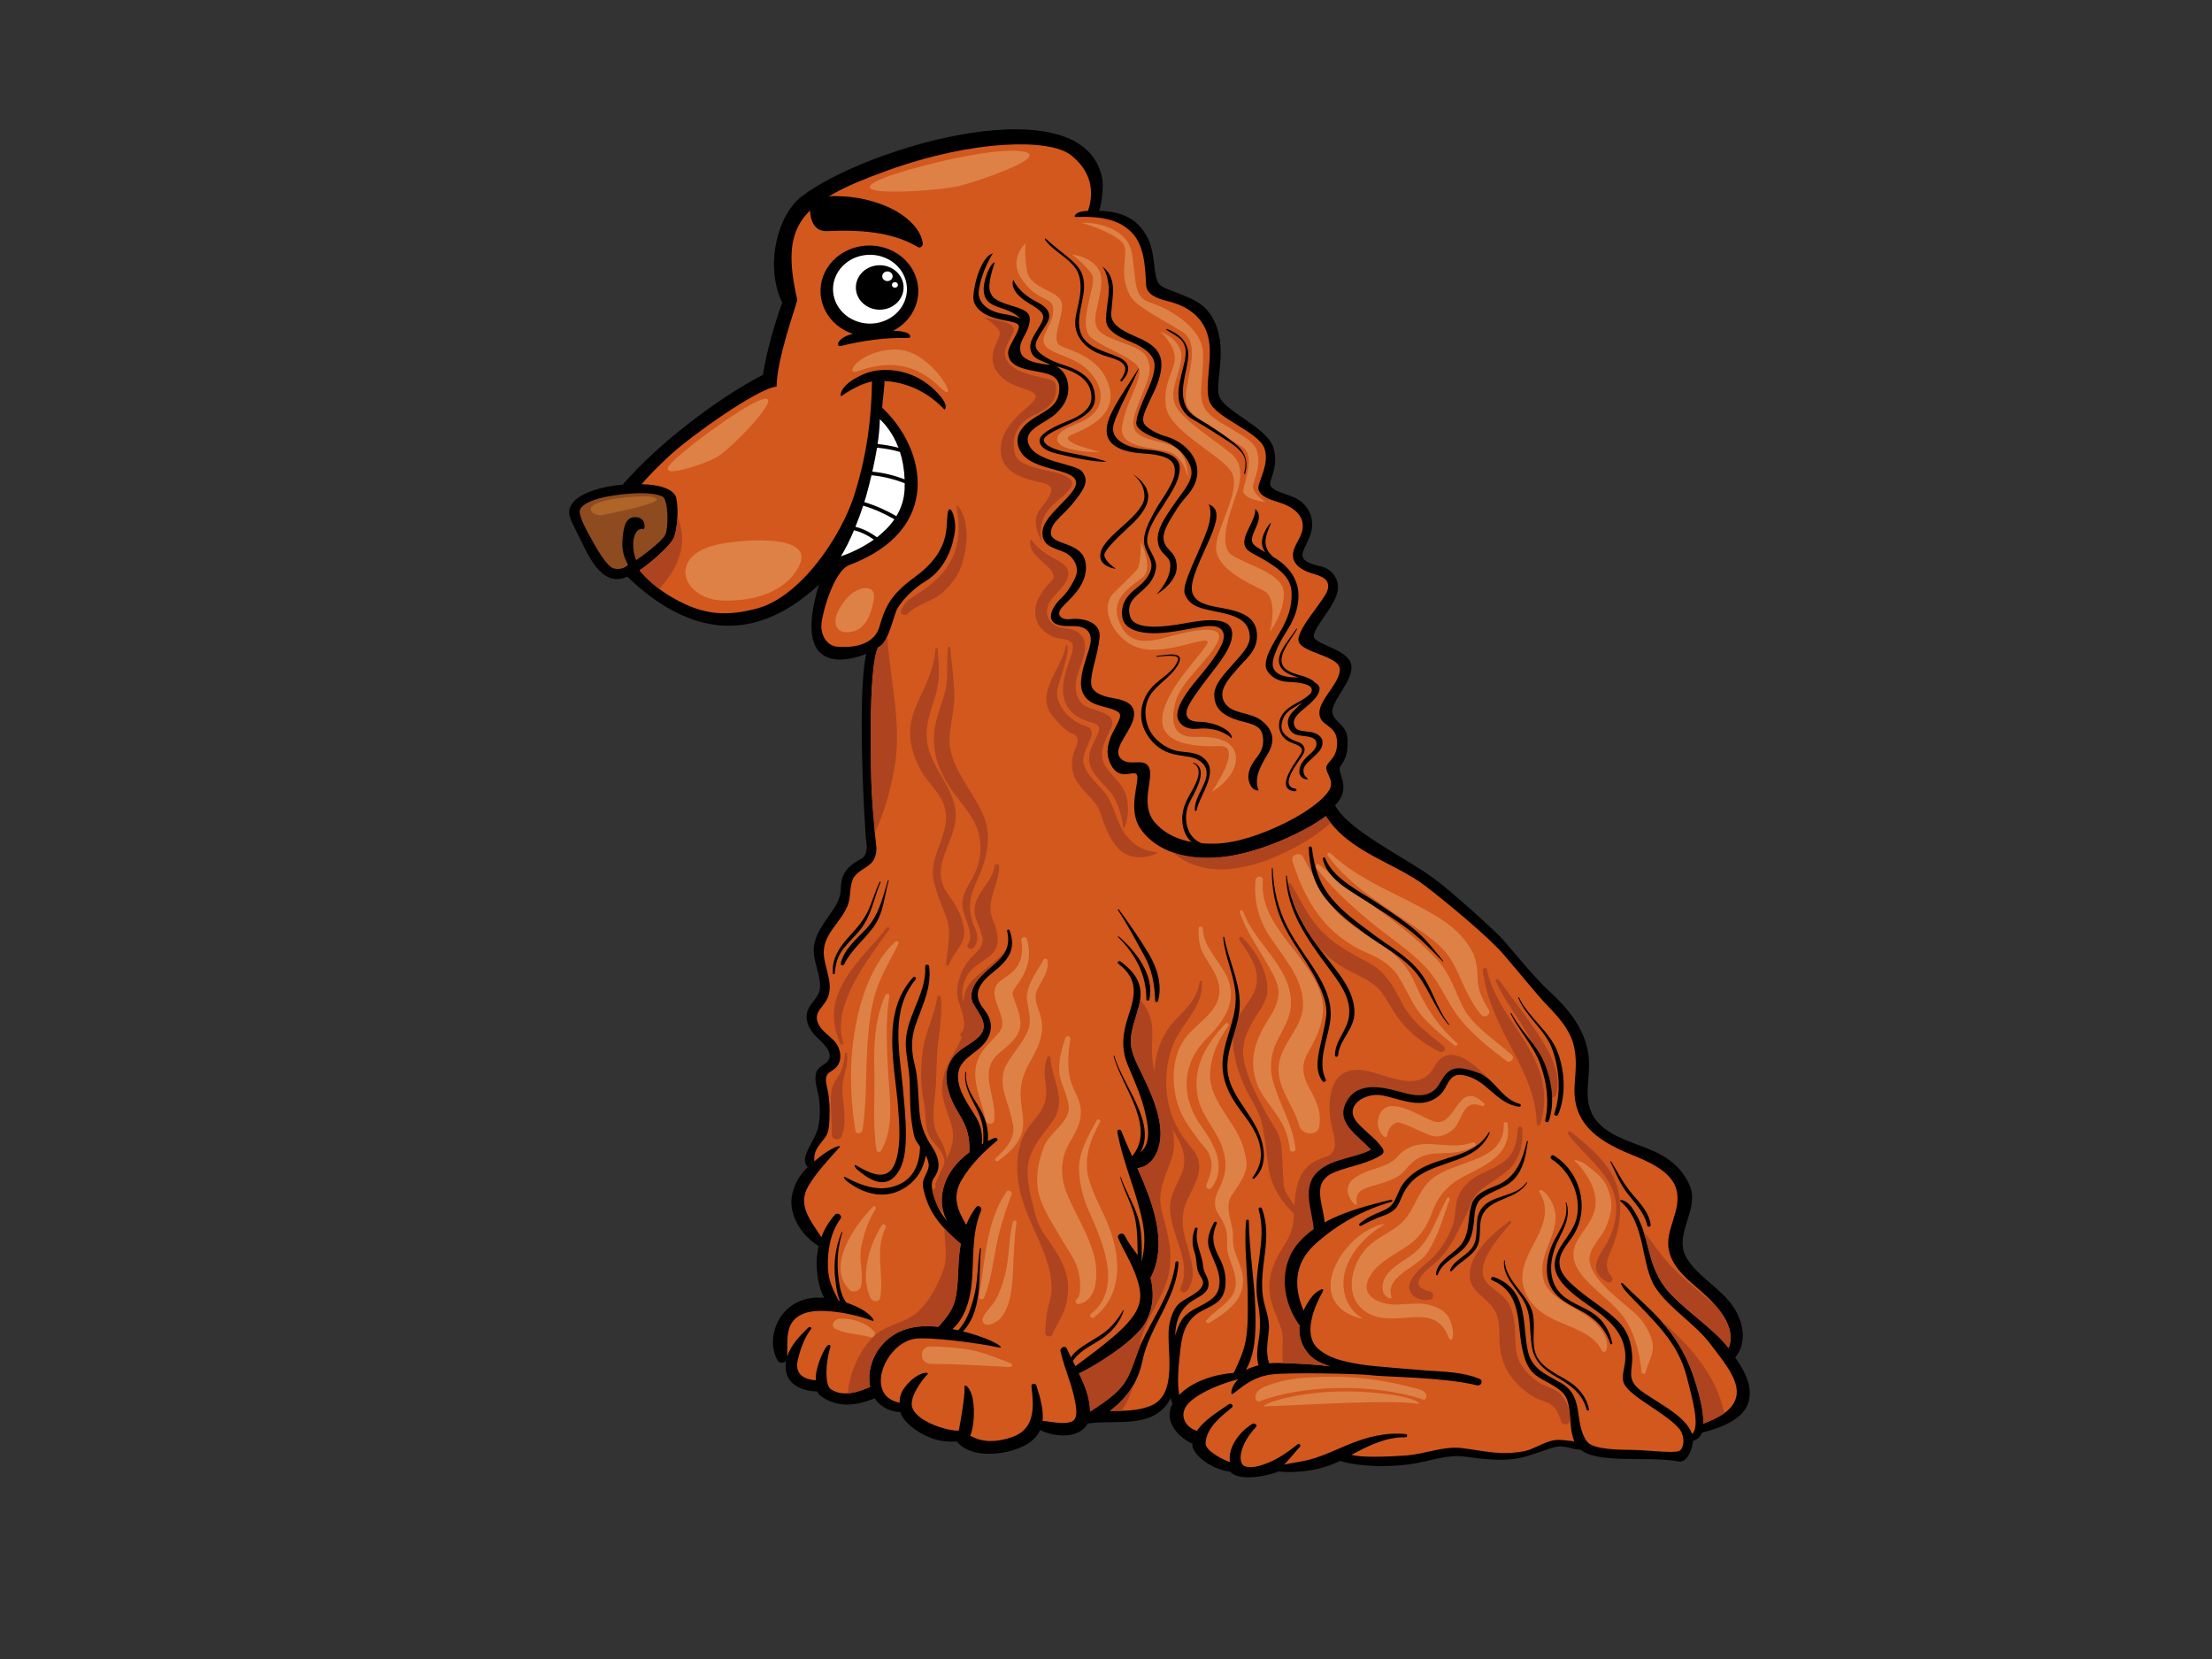 <?xml version="1.0" encoding="utf-8"?>
<!-- Generator: Adobe Illustrator 17.0.0, SVG Export Plug-In . SVG Version: 6.00 Build 0)  -->
<!DOCTYPE svg PUBLIC "-//W3C//DTD SVG 1.1//EN" "http://www.w3.org/Graphics/SVG/1.1/DTD/svg11.dtd">
<svg version="1.1" id="Layer_1" xmlns="http://www.w3.org/2000/svg" xmlns:xlink="http://www.w3.org/1999/xlink" x="0px" y="0px"
	 width="800px" height="600px" viewBox="0 0 800 600" enable-background="new 0 0 800 600" xml:space="preserve">
<rect x="0" y="0" width="800" height="600" fill="#333333" stroke="none"/>
<g>
	<g>
		<path d="M207.338,181.63c2.763-3.382,10.028-5.681,17.876-6.36c12.643-14.74,34.797-31.55,50.774-39.742
			c0.153-2.731,2.95-15.267,6.916-26.066c-6.401-13.229-1.765-31.675,6.98-38.384c23.621-18.113,102.666-40.972,108.786-6.253
			c0.452,2.588-0.194,9.023-1.18,11.423c10.077,0.228,14.749,4.267,17.633,9.915c2.884,5.652,1.82,13.704,4.096,16.527
			c2.272,2.828,13.054,4.035,17.595,9.748c8.651,10.879,2.278,25.287,4.1,30.795c1.82,5.51,17.294,11.304,19.566,18.509
			c2.279,7.204-1.772,11.96-1.015,13.794c0.759,1.836,3.814,2.536,7.886,4.07c4.077,1.532,6.883,5.073,7.189,9.314
			c0.301,4.234-2.023,7.19-3.242,10.492c-1.67,4.517,5.373,4.837,7.887,5.902c2.518,1.063,5.212,4.064,4.65,8.132
			c-0.823,5.935-9.657,14.226-8.592,17.049c1.06,2.828,12.396,4.424,13.459,9.929c1.062,5.51-7.465,13.387-6.841,17.225
			c0.622,3.828,5.314,4.25,5.518,9.941c0.206,5.695-1.379,7.709-2.698,9.732c-1.321,2.023,4.505,7.607-1.832,13.903
			c4.607,8.97,24.305,18.295,35.199,26.099c6.58,4.711,22.639,19.251,25.643,22.646c3.001,3.393,11.348,13.688,16.573,18.466
			c7.02,6.419,12.988,13.75,14.228,23.072c1.193,8.907-3.365,17.794,4.165,25.214c5.063,4.984,13.331,6.814,19.772,9.76
			c5.752,2.634,10.193,6.561,12.628,12.12c3.876,8.856-6.041,17.848-1.121,26.263c4.084,6.98,12.501,11.033,17.013,17.86
			c3.675,5.565,4.953,12.905,0.644,18.246c3.116,4.498,6.071,9.716,5.009,15.201c-1.368,7.073-10.288,10.265-17.015,11.937
			c-0.471,1.451-2.006,2.743-3.266,2.925c-0.016,1.739-1.673,8.14-5.225,7.508c-11.365-2.039-28.858,1.013-35.533-4.268
			c-3.081,0.045-5.745-1.871-9.429-0.869c-3.682,1.005-8.495,3.114-12.863,3.956c-6.211,1.202-13.168,0.303-19.374-0.546
			c-6.786-0.932-13.402,1.886-20.03,2.764c-7.757,1.031-17.929,0.994-25.29-1.226c-6.49,3.357-15.683,4.6-22.185,3.807
			c-0.738,0.572-13.499,4.46-17.529,0.062c-7.773-0.94-14.19-7.049-13.572-10.044c-5.821-2.712-10.388-8.589-7.259-14.452
			c-0.274-0.677-0.447-1.439-0.582-2.22c-1.114,2.373-2.839,4.468-5.528,6.069c-6.786,4.034-16.606,2.092-24.178,3.221
			c-0.13,0.015-0.246,0.015-0.364,0.021c-2.757,5.317-11.386,5.248-17.036,2.452c-0.054-0.028-0.102-0.057-0.154-0.09
			c-1.07,2.425-3.149,4.538-6.748,6.162c-6.589,2.979-18.416,4.198-23.418-2.039c-4.817,0.44-9.127-0.686-13.34-3.196
			c-2.57-1.534-6.166-4.297-7.025-7.361c-4.496-0.329-7.536-2.29-9.316-5.056c-6.604,2.761-13.412,3.602-19.483-0.795
			c-0.61-0.44-1.025-1.006-1.311-1.65c-6.086-0.18-11.455-2.83-11.422-9.121c0.002-0.665,0.068-1.313,0.178-1.945
			c-0.74,0.944-2.489,0.956-3.151-0.246c-3.675-6.656-0.842-15.956,5.691-20.105c3.438-2.182,7.333-2.79,11.244-2.479
			c-1.808-3.204-2.435-7.238-2.662-10.517c-0.192-2.776,0.033-5.554,0.667-8.239c-0.05-0.019-0.105-0.028-0.156-0.052
			c-6.389-3.841-11.272-12.039-9.278-19.207c1.095-3.945,2.7-6.498,5.516-9.271c-3.523-3.197,2.835-9.491,3.805-14.71
			c0.655-3.516,0.707-7.456,0.078-10.955c-0.513-2.84-1.758-5.901-0.772-8.748c0.391-1.133,1.571-1.987,2.586-2.605
			c4.92-3.008,0.507-7.106-2.297-9.761c-2.991-2.827-5.177-7.079-2.936-10.948c1.451-2.503,3.758-4.07,3.925-7.134
			c0.222-4.037-1.768-8.19-2.212-12.198c-0.639-5.76,3.294-10.721,6.484-15.285c1.76-2.511,3.178-5.087,3.249-8.147
			c0.061-2.631,0.475-5.026,2.25-7.139c1.394-1.654,3.495-2.979,5.433-4.013c1.28-0.677,2.065-3.18,1.555-6.077
			c-0.544-3.114-3.478-54.001,0.021-67.918c-5.832,2.478-27.412,8.735-17.155-24.983c-25.065,23.206-48.663,16.928-69.32-2.898
			c-9.507,4.482-14.594-8.783-17.789-15.144C205.885,187.046,204.576,185.015,207.338,181.63z"/>
		<path fill="#FFFFFF" d="M315.492,170.579c0.696-3.075,1.264-5.968,1.695-8.668c2.866,0.261,5.624,0.779,8.296,1.549
			c0.897,2.789,1.534,6.07,1.682,9.882C323.451,171.938,319.568,170.968,315.492,170.579z"/>
		<path fill="#FFFFFF" d="M324.19,186.679c-3.635-2.095-7.463-3.857-11.596-5.074c0.301-0.95,0.558-1.807,0.753-2.509
			c0.689-2.509,1.302-4.912,1.839-7.211c4.212,0.388,8.204,1.413,12.011,2.901c0.005,0.67-0.003,1.349-0.033,2.051
			C327.015,180.59,325.891,183.852,324.19,186.679z"/>
		<path fill="#FFFFFF" d="M317.176,194.313c-2.451-1.749-5.063-3.123-7.802-3.783c1.1-2.722,2.071-5.401,2.809-7.65
			c4.016,1.188,7.74,2.897,11.284,4.934C321.726,190.349,319.523,192.498,317.176,194.313z"/>
		<path fill="#FFFFFF" d="M316.043,195.149c-4.267,3.045-8.845,5.005-11.931,6.058c1.68-2.624,3.308-6.014,4.744-9.425
			C311.37,192.356,313.774,193.58,316.043,195.149z"/>
		<path fill="#FFFFFF" d="M317.401,160.598c0.48-3.286,0.752-6.276,0.811-8.969c1.786,1.661,4.699,4.974,6.727,10.298
			C322.503,161.282,319.994,160.838,317.401,160.598z"/>
		<path fill="#8E4B1F" d="M229.822,187.038c-3.589-0.129-4.294,3.644-4.666,7.779c-0.378,4.138,0.494,6.574,1.95,9.415
			c-0.873,1.22-3.173,1.873-5.149,1.342c-1.722-0.457-4.174-3.662-7.373-9.381c-2.454-4.35-4.924-8.877-4.924-11.177
			c0-2.302,4.214-4.197,8.575-5.145c4.364-0.946,16.279-2.706,21.367-0.269c2.168,1.036,2.182,11.37,1.02,13.802
			c-1.162,2.439-9.079,8.28-10.553,9.195c-2.094-5.269-1.075-12.17,2.847-11.224C233.354,190.429,233.415,187.169,229.822,187.038z"
			/>
		<path fill="#D2581E" d="M243.819,194.218c1.309-3.518,1.598-10.828,0.726-14.211c-0.87-3.384-6.95-4.87-12.51-4.87
			c2.702-3.202,6.147-6.635,10.324-10.527c6.878-6.408,31.517-24.158,38.496-24.79c0.166-10.073,6.5-27.408,7.486-31.366
			c-6.176-27.073,0.513-35.218,32.424-46.722c31.903-11.499,58.92-11.501,66.379-5.75c7.463,5.75,8.748,13.179,6.355,20.295
			c-3.05-0.029-5.165,1.151-4.737,2.201c10.141-0.394,16.774,1.12,21.267,6.426c4.498,5.307,4.186,15.103,4.487,18.352
			c0.303,3.25,3.788,4.686,7.884,5.679c4.093,0.989,11.419,3.588,14.15,11.5c2.729,7.909-1.249,18.843,0.876,24.778
			c2.122,5.93,17.746,10.877,19.871,16.949c2.125,6.077-2.882,12.574-2.123,14.975c0.757,2.402,3.88,3.483,7.629,4.638
			c3.75,1.155,8.104,3.7,8.357,8.011c0.248,4.304-3.242,6.846-3.545,10.661c-0.301,3.812,3.658,6.005,6.985,6.955
			c3.334,0.958,6.517,2.083,5.605,5.761c-0.911,3.67-10.613,13.561-10.613,18.223c0,4.656,14.632,5.572,14.949,10.52
			c0.312,4.94-7.37,10.946-7.37,15.896c0,4.943,5.916,4.094,6.374,10.026c0.456,5.937-3.185,7.349-3.791,9.327
			c-0.606,1.978,2.276,4.377,1.517,7.343c-0.76,2.969-6.673,8.192-15.925,12.857c-9.261,4.662-18.586,7.627-26.135,7.768
			c-7.546,0.139-16.13-1.292-21.624-7.78c-5.492-6.486-0.184-15.811-2.007-19.765c-1.819-3.956-7.557,0.189-10.523-3.578
			c-2.975-3.771,5.385-10.492,5.113-16.092c-0.133-2.745-2.224-4.571-7.576-5.419c-4.681-0.745-7.78-2.446-7.95-5.142
			c-0.272-4.378,2.43-10.31,3.038-16.81c0.604-6.499-7.988-7.057-10.47-6.639c-2.484,0.418-5.312-0.85-3.641-3.534
			c1.67-2.683,10.163-8.05,9.103-16.529c-1.062-8.474-13.293-6.224-12.593-11.583c0.506-3.859,4.451-5.566,8.958-11.47
			c3.223-4.22,4.851-6.895,2.421-10.142c-2.427-3.246-18.205-3.247-19.72-11.021c-0.911-4.657,6.827-6.778,10.316-10.169
			c3.49-3.391,4.32-6.352,4.32-8.865c0-3.666-1.476-6.413-4.179-8.011c0.49,0,0.98,0.228,1.72,0.454
			c7.129,2.059,10.814,5.494,10.814,10.76c0,3.43-2.948,6.407-9.095,8.693c-6.143,2.521-9.647,4.798-9.647,6.86
			c0,2.059,1.819,3.67,6.521,4.802c4.702,1.131,13.208,3.088,17.598,2.828c-3.49-1.557-14.472-3.273-16.682-3.964
			c-3.933-1.143-5.899-2.513-5.899-3.887c0-1.605,3.938-3.389,9.841-6.136c6.14-2.747,8.648-5.465,8.648-8.9
			c0-5.034-2.43-9.323-11.533-12.149c-4.233-1.313-9.101-3.811-9.86-6.355c-0.762-2.546,3.641-7.207,4.55-9.748
			c0.913-2.542-0.303-4.661-3.945-6.499c-3.639-1.834-6.975-4.378-8.759-8.112c0,0-1.706,3.309,4.056,7.408
			c3.213,2.282,7.435,3.814,6.677,6.776c-0.757,2.969-5.159,7.07-4.55,10.737c0.604,3.674,3.348,3.962,7.279,5.793
			c0,0-9.689-0.459-10.761-4.396c-1.072-3.939,2.115-6.2,3.022-10.153c0.914-3.956-0.45-5.086-6.218-6.781
			c-5.764-1.696-7.43-2.969-8.038-5.651c-0.608-2.682,1.062-7.626,1.82-10.03c-1.521,0-4.401,6.639-3.945,10.595
			c0.454,3.951,3.04,4.856,7.217,6.231c2.705,0.915,4.668,2.056,5.897,3.432c-1.474-0.687-3.192-1.145-5.655-1.604
			c-5.65-0.686-9.824-4.023-9.283-8.341c0.911-7.205,5.106-13.631,5.106-13.631c-3.436,0.915-6.469,8.545-7.073,15.468
			c-0.336,3.802,3.336,6.778,8.036,8.05c5.123,1.383,9.107,1.128,8.348,3.67c-0.76,2.544-3.798,6.787-3.798,8.618
			c0,3.662,2.58,5.371,8.045,6.498c5.461,1.13,10.617,1.272,10.466,6.782c-0.151,5.51-3.691,7.202-8.294,9.958
			c-4.6,2.753-7.757,6.197-6.571,10.667c2.577,9.745,21.083,7.344,20.931,13.419c-0.106,4.377-11.532,11.299-12.136,17.235
			c-0.604,5.933,4.853,6.216,8.194,7.91c3.336,1.693,5.16,5.513,3.793,8.617c-0.575,1.309-2.25,5.077-5.35,7.962
			c-3.097,2.884-7.823,10.425,3.807,9.969c3.724-0.144,7.004,0.997,7.004,4.957c0,3.951-5.317,13.507-2.958,19.041
			c2.354,5.535,9.367,4.69,12.858,7.091c3.488,2.4-7.324,9.969-2.617,19.071c3.388,6.552,8.94,1.103,9.515,4.013
			c0.582,2.905-3.447,12.233,1.105,19.015c4.548,6.777,14.121,11.689,28.479,10.47c15.023-1.271,32.492-10.134,38.637-14.938
			c8.443,13.17,25.12,16.904,36.098,25.356c8.759,6.746,22.8,18.48,28.082,24.577c5.274,6.09,12.553,15.137,15.913,18.57
			c3.831,3.92,7.745,8.305,9.301,13.52c1.561,5.248,0.916,10.004,0.572,15.321c-0.847,13.376,7.657,19.769,19.756,24.765
			c6.162,2.544,15.125,6.006,17.034,12.855c2.148,7.714-4.368,14.595-2.657,22.242c1.403,6.261,6.786,10.459,11.587,14.637
			c5.604,4.862,13.144,12.939,9.95,20.567c-5.244-7.134-17.656-14.89-22.981-21.972c-7.136-9.493-5.16-18.922-11.828-28.662
			c-2.318-3.381-5.238-3.263-4.219-2.4c9.29,7.865,7.141,22.98,12.669,31.26c5.094,7.624,14.566,13.154,19.994,20.576
			c3.214,4.396,9.87,11.76,9.316,17.763c-0.542,5.797-6.675,8.65-12.036,10.733c0.106-5.941-2.671-14.29-3.559-16.966
			c-5.901-17.758-17.47-25.401-24.904-33.091c-1.9-1.964-1.9-0.201,1.055,2.946c9.289,9.884,18.364,17.521,21.52,30.753
			c1.277,5.341,5.044,17.527,1.756,20.084c-2.297-6.872-13.915-11.89-19.059-16.095c-4.763-3.899-2.26-7.082-2.581-12.219
			c-0.298-4.739-1.536-8.887-5.097-12.429c-4.429-4.406-9.961-7.558-14.724-11.608c-2.387-2.023-5.463-4.726-6.232-7.796
			c-1.105-4.424,2.028-7.616,4.375-11.036c6.471-9.434,3.452-23.236-6.625-29.468c-0.876-0.542-1.727,0.746-0.855,1.287
			c7.184,4.461,11.516,14.85,8.634,22.735c-1.91,5.257-6.9,8.998-7.456,14.71c-0.821,8.455,12.252,14.77,17.72,19.509
			c5.225,4.522,8.307,9.314,7.725,16.199c-0.222,2.598-1.659,5.979-0.18,8.481c2.757,4.656,14.616,10.101,19.521,15.615
			c2.582,2.901,1.98,7.627,0.066,8.329c-2.354,0.866-11.266-0.348-16.925-0.426c-3.085-0.045-14.051,0.123-16.313-3.036
			c-4.927-6.893-0.67-16.175-9.37-21.18c-5.22-3.003-10.383-4.924-11.874-11.107c-0.999-4.136-1.036-8.357-1.666-12.543
			c-1.011-6.741-3.566-12.129-10.752-14.644c-0.811-0.282-1.477,0.792-0.643,1.145c11.097,4.682,8.895,16.035,11.005,25.25
			c0.688,3.012,1.723,6.458,4.23,8.637c3.233,2.802,8.625,4.247,11.046,7.705c2.731,3.9,1.287,11.62,3.459,16.674
			c-2.433-0.192-4.903-0.759-7.283-0.402c-3.28,0.492-7.667,3.351-10.582,3.923c-8.762,1.711-14.064,0.033-22.787-1.072
			c-6.472-0.816-13.61,2.175-19.989,2.66c-6.916,0.525-16.779,0.825-19.952-0.239c6.251-3.315,12.562-6.474,19.561-6.322
			c0.71,0.012,0.779-1.088,0.076-1.159c-7.397-0.738-14.169,1.088-20.924,3.862c-4.559,1.879-9.2,4.164-14.032,5.416
			c-2.993,0.771-6.041,1.095-9.039,1.751c2.054-1.993,3.746-4.307,5.754-6.474c0.45-0.488-0.284-1.33-0.836-0.881
			c-3.105,2.497-6.763,5.099-10.525,6.63c-2.979,1.206-6.507,2.311-8.823,1.202c-2.317-1.121-1.907-7.472,4.238-14.045
			c0.74-0.788-0.558-1.616-1.344-1.133c-4.602,2.84-8.868,8.407-8.038,13.757c-2.423-0.672-9.005-4.098-8.838-6.814
			c0.386-6.275,6.836-10.456,9.536-12.921c0.779-0.715-0.291-1.704-1.129-1.126c-3.249,2.241-8.835,5.573-11.542,9.602
			c-4.434-1.337-7.189-6.422-2.257-10.73c4.2-3.677,11.814-6.626,17.332-7.951c-2.523,1.969-3.395,6.356-1.843,5.146
			c4.401-3.44,7.699-6.069,13.882-6.881c5.489-0.722,30.605-0.357,35.995,0.312c5.386,0.66,25.714,0.627,38.129,3.618
			c1.691,0.411,2.463-1.709,0.878-2.362c-5.875-2.43-12.863-2.548-19.175-2.979c-4.299-0.3-19.459-1.588-21.556-1.896
			c-5.948-0.869-13.244-1.969-17.692-6.133c-5.393-5.051-1.288-14.878,1.692-20.281c1.379-2.494-2.324-0.192-3.59,1.382
			c-4.215,5.236-6.723,12.654-2.757,19.104c2.175,3.537,5.033,5.005,9.195,6.332c-5.14-0.793-19.195-1.495-22.063-1.112
			c-1.418-3.899-0.5-8.01-0.14-12.015c0.388-4.316-1.505-7.877-2.127-12.03c-1.626-10.934,3.711-21.076-0.39-31.932
			c-0.274-0.715-1.399-0.345-1.186,0.378c3.299,11.261-2.362,22.389-0.27,33.643c0.795,4.28,1.039,8.194,0.428,12.522
			c-0.483,3.402-1.19,6.848-0.168,10.16c-1.626,0.41-3.183,0.965-4.614,1.657c3.89-6.363,3.628-16.26,3.412-22.559
			c-0.36-10.458-2.206-20.891-2.328-31.362c-0.009-0.533-0.956-0.521-1.001,0.004c-0.798,9.462,0.639,18.833,0.618,28.302
			c-0.007,5.085,0.172,10.255-0.804,15.281c-0.812,4.209-2.515,7.64-4.261,11.402c-7.073,0.579-14.907,3.015-19.734,8
			c-0.762-4.517-0.312-9.37,0.13-13.748c0.648-6.519,1.316-13.274,8.197-16.72c4.614-2.305,7.757-3.561,8.348-8.857
			c0.398-3.566-0.388-6.95-2.063-10.142c-2.349-4.472-3.171-7.582-1.029-12.551c0.256-0.587-0.668-0.932-0.973-0.374
			c-1.614,2.975-2.885,6.233-1.725,9.569c1.64,4.726,4.598,8.965,3.435,14.225c-1.309,5.929-10.172,6.318-13.412,11.481
			c-1.079,1.722-1.841,3.687-2.382,5.743c0.192-5.161,1.538-9.794,6.699-12.945c2.229-1.363,5.222-2.655,5.392-5.457
			c0.163-2.7-1.737-4.103-1.95-6.725c-0.384-4.701-3.299-8.644-2.018-13.49c0.14-0.521-0.788-0.729-0.97-0.229
			c-1.124,3.069-1.133,5.722-0.052,8.869c0.778,2.257,0.426,5.409,1.516,7.477c0.603,1.14,1.768,2.413,1.425,3.786
			c-0.823,3.266-6.469,4.96-8.849,7.267c-1.969,1.919-3.048,5.579-3.395,8.144c-1.088,8.042,3.623,24.531-6.803,28.667
			c-4.456,1.777-9.533,1.781-14.559,1.805c6.14-4.784,10.038-10.014,11.758-18.225c2.626-12.534,12.243-22.221,13.031-35.313
			c0.042-0.662-1.034-0.838-1.105-0.156c-1.185,10.659-7.839,19.37-12.271,28.979c-2.312,5.009-3.396,11.024-6.871,15.48
			c-3.057,3.926-7.411,6.536-11.552,9.359c-0.057,0.04-0.102,0.081-0.151,0.126c-0.007,0-0.012,0-0.021,0
			c-0.073-4.969-1.891-9.474-4.049-13.889c0.546,0.218,20.112-10.517,24.345-18.795c2.382-4.654,2.842-9.285,1.886-14.337
			c-0.085-0.438-0.194-0.873-0.326-1.301c6.419-12.555,1.011-26.807-4.737-39.754c6.259-0.693,8.523-7.853,8.36-13.002
			c-0.236-7.11-3.434-14.183-6.496-20.584c-2.127-4.451-4.78-8.847-4.193-13.913c0.455-3.914,1.968-7.501,2.915-11.305
			c1.77-7.106-0.783-11.557-6.768-15.981c-0.589-0.435-1.316,0.395-0.734,0.842c7.648,5.854,5.994,11.77,3.459,19.443
			c-1.935,5.864-2.485,11.419-0.024,17.262c2.475,5.863,5.156,11.783,6.465,17.995c0.708,3.372,1.552,7.693,0.017,11.024
			c-1.058,2.29-2.84,3.111-4.661,4.501c-1.516-3.364-2.974-6.621-4.165-9.711c-0.327-0.85-1.607-0.525-1.45,0.357
			c1.576,8.781,4.96,17.027,7.415,25.598c1.313,4.583,2.489,9.392,2.362,14.164c-0.062,2.38-0.435,4.637-0.925,6.867
			c-2.134-3.121-4.683-6.105-6.244-9.276c-0.594-1.202-2.835-0.398-2.342,0.857c1.898,4.801,4.702,8.284,6.957,15.195
			c2.251,6.909,0.869,10.761-3.729,15.931c-5.177,5.823-18.567,15.132-18.658,15.378c-1.074-2.117-2.158-4.23-3.093-6.375
			c-0.554-1.28-2.584-0.374-2.314,0.861c1.386,6.344,4.359,12.458,5.392,18.842c0.319,1.957,1.103,6.027-1.702,6.834
			c-3.294,0.949-6.684-0.144-10.006-0.381c-0.054-0.003-0.099,0-0.154,0c0.442-3.923-0.837-8.374-2.217-12.78
			c-0.324-1.039-1.933-0.83-1.801,0.282c0.892,7.697,1.436,15.719-7.589,18.542c-3.292,1.029-6.869,1.637-10.322,0.918
			c-1.602-0.327-2.937-0.939-4.247-1.625c1.018-2.006,1.881-8.038,0.93-13.269c-0.745-4.112-3.258-6.159-2.998-3.983
			c0.308,2.51-1.772,14.372-2.094,15.43c-4.51,0.161-16.189-3.675-16.947-9.063c-0.515-3.606,3.711-9.297,5.663-11.324
			c1.053-1.1-4.086-1.079-8.575,5.218c-1.046,1.474-1.588,3.353-1.476,5.071c-12.988-2.544-5.322-21.372,5.369-23.108
			c5.172-0.842,23.588,1.576,30.001,3.036c4.255,0.973-3.069-4.004-16.279-6.556c4.385-3.914,6.202-10.103,6.845-15.579
			c1.079-9.167-0.199-18.612,3.538-27.38c0.436-1.022-1.07-2.174-1.834-1.145c-1.533,2.068-2.693,4.193-3.585,6.386
			c-3.201-5.514-5.243-10.189-1.545-16.412c3.152-5.298,7.829-9.962,12.668-13.999c0.646-0.542-0.22-1.321-0.895-1.022
			c-1.554,0.677-3.102,1.445-4.607,2.29c0.355-3.197-0.146-6.389-1.85-9.396c-2.402-4.231-5.667-8.166-6.543-13.011
			c-1.751-9.701,8.774-9.831,11.249-17.467c1.199-3.701-0.073-6.446-2.409-9.438c-4.06-5.206-0.911-9.268,3.603-12.842
			c5.535-4.385,8.617-8.402,5.973-15.238c-0.173-0.447-0.968-0.222-0.854,0.242c2.414,9.729-6.552,11.887-11.267,18.655
			c-1.418,2.035-2.317,5.142-1.088,7.439c2.075,3.878,6.361,8.043,2.03,12.264c-2.752,2.688-6.831,4.157-9.162,7.226
			c-2.307,3.036-2.931,6.623-2.215,10.262c0.792,3.992,2.458,7.382,4.624,10.873c2.785,4.487,3.639,8.279,3.424,13.338
			c-3.869,2.901-7.079,6.512-8.76,10.951c-1.767,4.657-1.625,9.741,0.72,13.906c-1.372-1.638-2.544-3.398-3.386-5.281
			c-0.991-2.208-1.85-4.493-2.096-6.89c-0.327-3.208,1.181-3.331,1.995-5.74c1.091-3.237-0.232-6.294-2.063-9.084
			c-2.861-4.366-4.122-8.099-4.524-13.277c-0.426-5.461-0.336-11.173-1.701-16.526c-1.219-4.78-1.28-9.327,0.346-14.032
			c2.499-7.222,5.854-13.424,4.948-21.222c-0.097-0.849-1.498-0.864-1.45,0.017c0.457,9.015-5.409,16.05-6.762,24.655
			c-0.717,4.567,0.281,8.436,0.824,12.933c0.783,6.488,0.078,13.139,1.193,19.58c0.348,1.999,0.523,4.411,1.663,6.207
			c0.379,0.603,0.804,1.202,1.232,1.807c-0.092,5.21-1.775,10.724-7.002,13.347c-6.859,3.438-13.691,0.984-19.959-2.326
			c-1.069-0.566-0.466,0.684,0.516,1.448c5.994,4.669,13.738,6.794,20.688,2.527c4.662-2.868,7.04-7.115,7.813-11.836
			c0.539,1.001,0.942,2.056,1.065,3.18c0.239,2.17-1.779,4.377-2.08,6.564c-0.172,1.235,0.26,2.769,0.563,3.968
			c1.957,7.759,7.006,13.076,13.121,18.258c-0.461,2.511-0.707,5.096-0.831,7.766c-0.168,3.542-0.236,7.157-0.819,10.669
			c-0.814,4.935-3.15,7.877-6.458,11.557c-7.936-0.866-15.626,0.513-21.016,7.328c-3.232,4.086-4.629,9.671-3.654,14.38
			c-4.311,1.95-9.94,3.791-14.239,0.824c-2.201-1.514-1.931-9.682-0.112-15.283c0.213-0.665-0.551-1.01-1.079-0.459
			c-2.104,2.182-4.697,9.744-4.176,12.55c-4.985-0.39-7.761-2.596-6.493-7.688c0.902-3.623,2.312-7.751,4.697-10.783
			c0.435-0.549-0.378-1.115-0.878-0.648c-3.15,2.979-6.44,6.441-7.723,10.544c0.284-5.974-1.275-12.927,6.33-15.693
			c5.975-2.17,18.428,0.36,24.218,2.655c1.865,0.741-0.206-2.22-3.923-4.252c-2.418-1.316-5.234-2.326-8.088-3.085
			c-1.997-3.779-3.651-7.279-3.807-11.788c-0.206-6.033,0.875-12.612,4.555-17.704c0.797-1.105-1.031-2.499-1.968-1.465
			c-2.213,2.437-3.859,5.206-4.959,8.161c-3.647-5.766-8.812-11.395-4.759-18.39c2.988-5.149,7.434-9.708,11.4-14.225
			c0.717-0.812-2.712-0.398-9.181,5.173c-0.003-0.012,0.002-0.029,0-0.042c-0.317-4.415,2.002-5.716,4.171-9.01
			c1.202-1.834,1.224-4.583,1.309-6.642c0.151-3.549,0.043-6.77-0.705-10.258c-0.455-2.125-1.394-4.969,0.885-6.363
			c0.613-0.378,1.169-0.764,1.718-1.211c3.041-2.479,2.336-7.103,0.043-9.744c-1.744-2.019-4.728-3.866-5.873-6.245
			c-2.009-4.176,1.11-5.629,2.845-8.752c2.88-5.182-0.317-10.61-0.911-15.948c-0.847-7.607,5.776-11.686,8.487-18.085
			c1.366-3.246,0.622-6.779,2.032-9.881c1.114-2.458,4.591-3.755,6.516-5.613c1.38-1.334,2.227-3.812,1.85-6.54
			c-0.381-2.728-1.354-14.45-1.6-19.074c-0.242-4.623-1.47-45.345,2.321-52.5c2.986-1.121,4.543-7.234,6.304-12.559
			c1.202-3.633,6.665-8.876,10.451-11.1c8.755-5.143,10.567-15.116,10.965-18.076c0.724-5.361-2.118-11.317-2.653-6.313
			c-0.537,5.002,0.963,13.413-12.018,22.794c-9.219,6.663-10.703,11.467-12.654,17.982c-2.21,7.389-11.625,7.398-15.309,7.037
			c-3.68-0.357-5.816-4.148-5.622-7.944c0.196-3.784,4.366-19.404,10.128-21.58c34.061-12.849,27.711-42.105,11.845-56.9
			c0.253-3.683,1.055-8.972,0.804-9.657c4.921,0.23,13.954,2.029,21.722,10.331c1.1-0.72,0.52-3.291-3.843-7.355
			c-4.361-4.058-9.914-6.669-16.317-6.946c-5.477-0.238-9.117,1.129-13.191,3.699c-4.065,2.57-4.496,5.342-4.008,5.795
			c4.882-3.495,9.437-5.104,11.159-5.335c-0.187,12.963-1.725,26.265-6.403,41.05c-4.678,14.783-19.246,36.625-34.918,40.958
			c-11.052,3.052-18.508,2.01-25.988-1.354c-7.487-3.363-13.421-8.167-16.755-12.374
			C233.264,205.116,242.512,197.734,243.819,194.218z"/>
		<path fill="#AD441F" d="M414.542,477.867c2.382-4.654,2.842-9.285,1.886-14.337c-0.085-0.438-0.194-0.873-0.326-1.301
			c6.419-12.555,1.011-26.807-4.737-39.754c6.259-0.693,8.523-7.853,8.36-13.002c-0.236-7.11-3.434-14.183-6.496-20.584
			c-2.127-4.451-4.78-8.847-4.193-13.913c0.455-3.914,1.968-7.501,2.915-11.305c0.192-0.788,0.326-1.529,0.419-2.248
			c0.681,0.881,1.327,1.78,1.903,2.716c2.541,4.115,2.704,7.978,2.4,12.572c-0.476,7.049,1.067,13.331,3.558,19.957
			c2.66,7.053,6.074,15.151,3.403,22.635c-2.153,6.039-5.189,11.826-3.512,18.366c2.148,8.428,4.636,16.022,2.148,24.72
			c-2.068,7.229-6.864,13.334-9.129,20.38c-0.504,1.571-0.856,3.166-1.133,4.775c-1.794,4.559-3.007,9.63-6.038,13.52
			c-3.057,3.926-7.411,6.536-11.552,9.359c-0.057,0.04-0.102,0.081-0.151,0.126c-0.007,0-0.012,0-0.021,0
			c-0.073-4.969-1.891-9.474-4.049-13.889C390.743,496.881,410.309,486.146,414.542,477.867z"/>
		<path fill="#AD441F" d="M409.917,500.918c-0.204,0.786-0.438,1.567-0.715,2.342c-0.911,2.548-2.115,4.855-3.575,6.98
			c-1.394,0.045-2.797,0.057-4.2,0.061C405.025,507.494,407.846,504.536,409.917,500.918z"/>
		<path fill="#AD441F" d="M306.599,503.921c0.802-9.569,6.54-20.101,13.527-23.482c3.959-1.921,9.094-3.195,12.2-6.342
			c2.671-2.709,4.789-5.823,6.41-9.171c1.55-3.209,3.215-6.557,3.305-10.142c0.09-3.525-0.412-6.995-0.488-10.492
			c1.789,1.941,3.784,3.767,5.922,5.577c-0.461,2.511-0.707,5.096-0.831,7.766c-0.168,3.542-0.236,7.157-0.819,10.669
			c-0.814,4.935-3.15,7.877-6.458,11.557c-7.936-0.866-15.626,0.513-21.016,7.328c-3.232,4.086-4.629,9.671-3.654,14.38
			C312.254,502.669,309.399,503.739,306.599,503.921z"/>
		<path fill="#AD441F" d="M602.165,465.586c-5.101-6.789-5.556-13.539-7.83-20.392c3.169,3.989,5.966,8.301,9.399,12.03
			c5.272,5.721,11.782,10.357,17.411,15.78c3.566,4.358,6.097,9.548,4.001,14.554C619.902,480.424,607.491,472.668,602.165,465.586z
			"/>
		<path fill="#AD441F" d="M600.631,477.571c11.135,9.446,20.271,20.285,22.942,33.529c-2.222,1.585-4.948,2.757-7.51,3.755
			c0.106-5.941-2.671-14.29-3.559-16.966C609.552,489.014,605.188,482.663,600.631,477.571z"/>
		<path fill="#AD441F" d="M440.875,310.087c15.023-1.271,32.492-10.134,38.637-14.938c0.558,0.866,1.15,1.682,1.772,2.473
			c-6.164,5.442-13.798,9.725-21.371,12.794c-24.026,9.729-34.641-1.33-35.562-2.059
			C428.863,309.927,434.378,310.637,440.875,310.087z"/>
		<path fill="#AD441F" d="M242.532,207.725c-1.23,1.846-2.593,3.61-4.061,5.291c-2.993-2.224-5.44-4.567-7.174-6.756
			c1.968-1.145,11.216-8.526,12.522-12.042c0.658-1.771,1.058-4.497,1.183-7.203C247.868,193.279,247.121,200.832,242.532,207.725z"
			/>
		<path fill="#AD441F" d="M317.597,234.106c1.328-0.501,2.371-1.986,3.28-3.952c1.043,16.15,5.535,31.898,2.508,48.173
			c-1.363,7.338-3.415,15.472-6.989,22.734c-0.431-4.666-0.951-11.256-1.12-14.455C315.033,281.984,313.805,241.262,317.597,234.106
			z"/>
		<path fill="#AD441F" d="M341.234,438.482c-0.317-0.267-0.745-0.411-1.197-0.44c-0.324-0.566-0.63-1.139-0.897-1.73
			c-0.864-1.924-1.604-3.914-1.948-5.987c0.618-0.151,1.129-0.591,1.28-1.391c1.311-6.959,7.342-12.921,6.024-20.276
			c-0.892-4.986-3.769-9.63-3.795-14.779c-0.017-4.69,1.76-8.772,4.162-12.834c2.461-4.157,4.269-7.669,3.852-12.539
			c-0.513-5.994-0.941-10.799,4.38-15.276c3.997-3.363,7.773-6.093,10.691-9.618c-2.068,4.465-7.506,6.947-10.833,11.722
			c-1.418,2.035-2.317,5.142-1.088,7.439c2.075,3.878,6.361,8.043,2.03,12.264c-2.752,2.688-6.831,4.157-9.162,7.226
			c-2.307,3.036-2.931,6.623-2.215,10.262c0.792,3.992,2.458,7.382,4.624,10.873c2.785,4.487,3.639,8.279,3.424,13.338
			c-3.869,2.901-7.079,6.512-8.76,10.951C340.46,431.236,340.235,435.032,341.234,438.482z"/>
		<path fill="#AD441F" d="M459.091,466.137c-0.104-5.802,1.805-10.136,4.921-15.006c2.007-3.138,3.533-6.202,3.805-9.896
			c0.696-9.363-0.074-19.452,11.471-22.754c5.018-1.432,3.37-6.852,2.468-10.508c-1.806-7.325-2.073-22.029,10.309-21.031
			c6.455,0.525,16.771,6.593,23.066,2.806c2.148-1.292,2.972-2.974,4.264-4.957c4.38-6.704,11.455-1.682,15.697,2.187
			c2.222,2.032,4.281,4.165,6.394,6.24c-4.176-3.015-10.556-5.932-14.845-4.337c-3.426,1.28-4.65,4.903-7.039,7.21
			c-3.031,2.929-6.065,2.392-9.962,1.691c-5.066-0.911-14.223-4.022-19.062-0.989c-4.283,2.691-3.426,8.173,0.286,11.024
			c2.175,1.666,7.505,3.75,8.076,6.516c0.975,4.685-8.424,5.53-11.665,6.573c-6.457,2.077-11.476,6.791-10.56,13.52
			c0.695,5.12,3.609,9.72-1.053,13.814c-3.535,3.107-5.733,6.626-6.831,11.059c-1.238,5.014,0.629,9.888,2.596,14.713
			c-1.91,4.37-2.297,9.33,0.469,13.826c2.175,3.537,5.033,5.005,9.195,6.332c-3.59-0.554-11.526-1.063-16.968-1.186
			c-0.97-4.127,0.537-8.353-0.804-12.519C461.771,475.664,459.186,471.286,459.091,466.137z"/>
		<path d="M398.661,96.415c1.472,1.832,2.203,5.005,2.355,7.972c0.154,2.966-1.363,9.185-0.911,12.15
			c0.457,2.967,4.094,5.18,8.876,7.109c4.78,1.932,8.603,4.809,8.603,8.467c0,2.291-0.701,5.044-2.913,9.853
			c-2.212,5.032-3.351,7.79-3.724,10.744c-0.374,2.956,5.896,5.492,9.586,6.637c6.388,2.064,10.825,8.327,10.373,12.143
			c-0.461,3.811-3.665,6.895-6.687,11.433c-3.027,4.53-6.058,8.627-5.449,13.146c0.606,4.52,4.229,4.791,4.465,7.903
			c0.234,3.116-1.131,6.646-4.917,10.983c0,0,7.577-4.337,7.274-10.27c-0.267-5.227-3.336-5.086-4.548-8.617
			c-1.218-3.532,2.357-8.394,4.893-12.462c2.537-4.066,6.786-6.608,7.091-12.541c0.305-5.933-4.631-11.028-10.778-13.09
			c-3.192-0.688-7.972-3.231-8.643-5.131c-0.668-1.9,0.533-4.25,2.749-9.055c2.456-4.809,3.686-8.701,3.686-11.9
			c0-4.809-2.956-7.472-9.095-10.07c-6.14-2.595-9.094-4.807-9.094-8.239l0.738-8.009C402.591,101.22,401.365,98.247,398.661,96.415
			z"/>
		<path d="M414.389,162.553c-7.91-0.669-12.006-3.918-11.857-7.734c0.154-3.814,8.416-18.354,9.398-21.791
			c-7.615,11.903-11.977,17.834-11.67,23.207c0.303,5.365,6.37,7.342,13.198,7.769c6.826,0.423,10.925,1.697,11.379,5.365
			c0.457,3.676-1.891,7.154-6.065,13.563c-3.938,6.636-5.158,10.171-5.009,12.996c0.149,2.823,1.969,4.804,2.577,7.629
			c0.61,2.821-1.519,6.214-5.005,8.897c-3.49,2.684-6.067,5.65-5.463,10.595c0.608,4.944,7.129,6.216,13.047,5.933
			c5.918-0.279,11.379-1.695,16.384-2.404c5.004-0.702,7.584,0.709,7.281,3.959c-0.303,3.249-4.254,8.707-8.045,13.252
			c-3.786,4.546-8.429,10.082-8.743,14.566c-0.187,2.679,2.3,5.728,7.304,5.212c8.296-0.862,12.43,3.544,12.43,3.544
			c0.234-3.256-6.892-6.059-11.592-6.059c-4.706,0-5.321-2.286-4.557-4.669c0.762-2.397,4.382-7.32,8.109-12.133
			c3.731-4.813,8.466-10.593,8.13-15.411c-0.455-6.496-11.422-4.451-17.47-3.352c-6.045,1.092-17.727,2.79-19.394-2.437
			c-1.668-5.226,2.321-7.522,4.649-9.692c2.33-2.173,4.127-4.208,4.671-7.783c0.544-3.571-3.138-6.926-3.194-9.841
			c-0.061-2.913,1.379-6.337,5.556-12.519c3.932-6.179,6.11-9.513,6.239-13.796C426.807,165.132,422.301,163.22,414.389,162.553z"/>
		<path d="M453.954,184.063c4.009,3.25-2.208,8.969-1.043,12.005c0.492,1.275,2.241,2.257,4.674,3.64
			c-0.21-0.314-0.416-0.628-0.589-0.967c-1.594-3.081,0.303-6.979,2.335-9.437c0.102-0.129,0.333-0.023,0.27,0.133
			c-1.747,4.15-3.386,7.758,0.31,11.455c0.165,0.16,0.327,0.31,0.492,0.46c0.447,0.275,0.899,0.556,1.365,0.866
			c4.507,2.964,7.692,7.377,7.848,12.729c0.156,5.357-2.103,9.984-4.351,13.459c-2.253,3.471-6.138,10.557-4.662,13.384
			c1.476,2.819,4.903,3.085,8.781,3.254c0.113,0.009,0.227,0.016,0.345,0.025c-2.669-0.862-5.709-1.773-6.831-4.353
			c-1.902-4.362,3.966-9.913,5.954-13.326c0.074-0.127,0.307-0.021,0.241,0.111c-1.836,3.758-8.734,10.811-3.971,14.553
			c2.596,2.044,6.433,2.065,9.223,3.808c0.456,0.287,0.814,0.579,1.103,0.874c1.017,0.616,1.687,1.338,1.78,2.072
			c0.232,1.809-1.552,4.125-4.429,6.511c-2.873,2.388-5.67,4.486-4.661,7.163c0.622,1.638,2.177,1.881,4.983,2.134
			c2.814,0.255,5.118,1.555,5.194,3.725c0.08,2.167-1.167,3.542-3.225,5.428c-2.061,1.888-3.687,3.251-3.687,4.915
			c0,1.663,0.736,2.179,1.718,3.095c-1.254,0.307-3.272-0.566-3.196-2.877c0.08-2.314,1.63-4.127,2.953-5.359
			c1.321-1.238,3.341-2.676,3.261-4.628c-0.076-1.954-1.864-2.454-5.437-2.818c-3.575-0.362-4.586-2.103-4.898-4.416
			c-0.31-2.314,1.401-4.119,4.044-6.51c0.445-0.403,0.868-0.776,1.27-1.138c-1.699,1.056-3.384,1.947-4.278,2.549
			c-2.03,1.382-3.066,3.312-3.351,5.608c-0.393,3.213,2.984,5.179,5.762,6.076c1.921,0.624,3.209,2.151,2.26,4.112
			c-1.32,2.75-9.432,11.743-3.029,12.863c0.655,0.12,0.469,0.999-0.18,0.942c-6.44-0.571-1.611-7.823,0.123-10.477
			c0.667-1.03,1.382-2.028,2.023-3.074c1.505-2.433-1.344-3.27-3.27-3.999c-3.537-1.339-5.172-4.584-4.399-7.945
			c0.74-3.18,3.483-4.966,6.315-6.516c1.909-1.041,3.634-2.026,5.071-3.557c0.18-0.398,0.281-0.808,0.265-1.231
			c-0.076-1.879-4.269-2.606-8.313-2.749c-4.039-0.144-6.292-1.81-7.688-3.836c-2.409-3.479,2.174-10.2,4.739-14.611
			c2.565-4.415,4.167-8.8,3.957-13.889c-0.199-5.095-3.957-8.177-8.776-11.146c-4.815-2.963-7.179-3.426-8.081-5.566
			C448.722,193.9,454.469,187.892,453.954,184.063z"/>
		<path d="M431.359,214.714c-1.363-3.248,1.642-9.862,4.848-16.908c3.887-8.54,5.636-13.715,0.932-15.411
			c0.911,1.697,0.942,5.059-0.542,9.263c-2.972,8.416-9.334,19.57-8.121,23.057c1.822,5.225,7.129,5.51,13.506,6.924
			c6.367,1.411,10.011,3.614,10.011,8.878c0,2.749-2.117,5.219-5.603,9.174c-3.493,3.956-7.382,7.767-7.229,11.867
			c0.154,4.098,2.212,6.523,6.916,8.362c4.699,1.838,9.789,1.547,10.584,6.072c0.793,4.526-1.195,6.651-2.705,8.694
			c-1.509,2.047-2.646,4.448-2.46,6.639c0.196,2.186,1.254,4.585,3.691,4.576c-1.678-4.368,0.291-8.178,3.331-13.267
			c3.031-5.087,1.668-9.039-2.433-12.15c-4.091-3.104-10.92-2.116-13.343-6.642c-2.433-4.517,2.295-9.035,5.317-12.567
			c3.024-3.537,6.969-6.22,6.514-12.293c-0.457-6.072-6.07-7.913-12.441-9.042C435.756,218.811,432.722,217.962,431.359,214.714z"/>
		<path d="M413.897,179.486c0,2.973-2.466,5.987-7.873,10.788c-5.406,4.807-8.166,7.634-8.104,10.951
			c0.066,3.319,4.448,4.449,5.677,4.449c-2.212-1.376-4.202-3.534-4.202-4.907c0-1.602,3.592-5.26,8.751-10.067
			c5.163-4.578,7.129-8.185,7.129-11.162c0-2.977-2.118-5.775-5.558-8.063C412.425,173.765,413.897,176.282,413.897,179.486z"/>
		<path fill="#AF6428" d="M220.39,180.739c3.672-0.706,15.42-2.208,16.998-0.369c1.583,1.842-16.208,5.155-19.37,5.892
			C214.853,186.999,208.921,182.951,220.39,180.739z"/>
		<path fill="#DE8146" d="M242.137,168.223c3.445-4.493,25.593-20.827,32.814-23.565c10.676-4.046-11.069,18.412-16.211,20.986
			C253.601,168.223,238.181,173.379,242.137,168.223z"/>
		<path fill="#DE8146" d="M259.531,196.943c8.797-1.921,34.875-3.986,29.655,7.358c-3.559,7.732-13.049,13.255-27.675,12.888
			C246.877,216.82,240.949,200.988,259.531,196.943z"/>
		<path fill="#DE8146" d="M306.188,216.454c4.203-4.899,10.672-5.158,9.882,0c-0.792,5.154-2.766,11.411-8.699,12.145
			C301.443,229.338,299.86,223.816,306.188,216.454z"/>
		<path fill="#DE8146" d="M319.855,64.262c7.16-2.858,37.168-11.047,49.423-9.574c12.257,1.47-15.025,10.676-22.141,12.518
			C340.019,69.048,300.483,71.99,319.855,64.262z"/>
		<path fill="#DE8146" d="M391.191,80.598c5.139-0.369,16.608,1.842,18.191,11.046c1.58,9.205,0.393,15.829,6.323,17.671
			c5.93,1.84,18.981,8.468,19.374,18.408c0.397,9.943-2.769,16.935,1.978,21.723c4.746,4.784,15.815,8.468,17.396,13.253
			c1.586,4.784,0.107,8.049-1.179,12.362c-0.954,3.196,4.377,6.472,4.377,6.472s-8.769-0.869-7.974-4.554
			c0.79-3.68,3.987-12.073,0.037-15.015c-3.958-2.948-17.004-8.836-20.171-14.727c-3.161-5.89,6.327-22.091-1.973-27.246
			c-8.305-5.153-16.894-9.203-18.982-13.252c-4.744-9.205,0.804-16.133-3.161-19.514C400.682,83.175,391.191,80.598,391.191,80.598z
			"/>
		<path fill="#DE8146" d="M419.663,119.991c0,0,8.696,2.946,7.51,10.311c-1.186,7.364-5.537,12.883-0.397,18.775
			c5.141,5.891,16.606,12.887,19.374,15.829c2.771,2.948,3.164,7.367,1.188,13.256c-1.978,5.89-7.118,18.777-1.978,22.458
			c5.135,3.68,18.977,6.628,18.977,13.989c0,7.365-5.139,13.99-5.139,13.99s3.557-12.145-2.376-15.092
			c-5.93-2.946-17.394-8.103-16.999-15.834c0.397-7.732,9.89-21.354,5.142-27.613c-4.746-6.257-22.143-14.36-23.33-23.192
			c-1.186-8.838,3.957-13.624,3.163-18.408C424.009,123.674,419.663,119.991,419.663,119.991z"/>
		<path fill="#DE8146" d="M387.634,92.012c0,0,11.074,1.104,10.679,9.942c-0.4,8.834-4.747,14.726,0,18.406
			c4.742,3.682,14.626,4.415,16.599,9.207c1.978,4.784,0.398,7.361-2.369,14.354c-2.768,6.998-4.351,11.047,0,13.624
			c4.347,2.576,11.862,2.209,14.63,6.259c2.766,4.049,2.369,8.836,2.369,8.836s-1.183-7.363-6.72-9.204
			c-5.535-1.844-18.189-1.105-17.001-9.207c1.188-8.099,6.325-15.462,6.325-19.879c0-4.416-11.862-7.732-17.396-12.153
			c-5.537-4.415,1.976-19.142,0.395-22.453C393.564,96.427,387.634,92.012,387.634,92.012z"/>
		<path fill="#DE8146" d="M412.543,195.834c0,0,4.744,9.571,0.79,12.886c-3.951,3.313-11.864,7.365-8.698,15.834
			c3.164,8.464,9.488,8.095,17.399,5.888c7.905-2.207,20.953-5.154,18.579,1.103c-2.373,6.261-13.44,14.726-15.418,22.091
			c-1.978,7.364-1.183,13.256,7.513,12.888c8.698-0.366,15.026,2.206,14.233,8.833c-0.792,6.63-8.701,11.048-8.701,11.048
			s11.862-16.94,2.769-16.57c-9.093,0.367-22.141-0.731-20.56-11.043c1.585-10.31,14.63-22.458,16.209-26.139
			c1.581-3.68-14.226,4.415-24.116,1.838c-9.886-2.576-15.026-14.729-9.886-19.882c5.142-5.154,8.814-8.435,9.096-9.57
			C412.94,200.252,412.543,195.834,412.543,195.834z"/>
		<path fill="#DE8146" d="M371.029,87.961c0,0-7.12,5.892-0.792,13.993c6.325,8.1,10.676,4.785,10.676,10.307
			c0,5.522-5.535,9.57-2.77,12.885c2.77,3.316,10.676,3.685,15.816,9.205c5.144,5.522,5.144,11.041,1.976,14.726
			c-3.161,3.682-8.303,4.416-11.466,6.624c-3.164,2.213-3.164,5.158,2.373,6.631c5.535,1.473,11.069,1.105,11.069,1.105
			s-16.606-3.682-10.279-6.261c6.327-2.576,16.603-7.364,13.44-17.673c-3.161-10.307-13.442-12.514-17.394-14.357
			c-3.954-1.842,0.792-9.939,0.395-15.092c-0.395-5.154-11.466-5.154-12.652-12.152C370.238,90.909,371.029,87.961,371.029,87.961z"
			/>
		<path fill="#DE8146" d="M310.475,134.191c10.79-3.98,20.614-2.78,29.31,5.687c8.701,8.468-2.324-13.276-15.47-13.46
			C310.884,126.229,304.546,136.38,310.475,134.191z"/>
		<path fill="#AD441F" d="M356.003,114.837c0,0,10.676,1.471,10.676,4.052c0,2.576-4.744,7.162-2.769,11.046
			c3.559,6.994,17.113,5.867,17.794,8.833c1.186,5.154-1.978,8.836-7.115,11.044c-5.142,2.211-9.349,6.688-7.513,14.36
			c0.786,3.311,5.932,4.788,11.069,5.89c5.141,1.108,11.464,2.579,9.096,6.259c-2.374,3.684-7.12,5.524-9.491,10.31
			c-2.373,4.785-0.792,9.573-0.792,9.573s-4.349-7-1.185-11.417c3.163-4.417,7.117-8.466,1.976-9.937
			c-5.141-1.47-16.21-2.579-15.816-12.886c0.397-10.306,13.444-15.833,12.656-18.779c-0.792-2.944-9.098-2.207-13.839-8.465
			c-4.747-6.258,1.581-12.522,0.79-14.73C360.75,117.783,356.003,114.837,356.003,114.837z"/>
		<path d="M309.614,421.459c6.213,3.663,12.252,6.109,14.58-2.241c1.626-5.821,1.077-12.337,0.648-18.277
			c-1.107-15.378-6.431-34.679,5.381-47.438c0.513-0.551,1.406,0.147,0.934,0.722c-9.252,11.168-5.816,25.893-4.654,38.933
			c0.533,5.937,1.204,11.836,1.117,17.803c-0.066,4.858-0.48,10.885-4.16,14.668c-4.316,4.443-10.101,0.258-13.61-2.802
			C309.037,422.119,308.762,420.958,309.614,421.459z"/>
		<path d="M469.906,449.158c1.555-1.741,3.315-3.261,5.224-4.621c-0.532-6.912-4.652-15.475,1.779-21.073
			c5.26-4.571,12.901-4.475,18.953-7.64c-4.806-5.411-13.154-9.777-8.809-17.51c4.342-7.726,13.875-4.936,20.863-3.029
			c4.811,1.309,9.507,1.559,12.408-2.872c1.309-1.993,2.061-3.977,4.24-5.296c2.804-1.704,7.059-0.165,9.782,0.767
			c6.296,2.17,8.642,9.616,15.231,11.348c0.675,0.18,0.565,1.129-0.172,1.031c-8.696-1.133-11.81-10.471-20.919-11.505
			c-3.58-0.405-4.605,2.626-5.949,4.981c-1.119,1.954-2.756,3.332-4.874,4.28c-5.523,2.47-12.38-0.894-17.865-1.871
			c-6.28-1.121-14.147,3.987-8.821,9.948c2.858,3.206,6.448,5.56,8.958,9.077c0.516,0.726,0.679,1.838-0.213,2.425
			c-5.08,3.343-11.152,4.013-16.777,6.223c-9.134,3.59-4.313,11.44-3.899,18.272c7.34-4.046,16.113-6.245,24.041-8.211
			c0.523-0.132,0.656,0.62,0.149,0.764c-10.33,2.95-19.597,8.156-27.389,15.12c-8.48,7.586-7.995,16.785-3.573,26.135
			c0.748,1.583-0.374,5.818-1.63,4.23C463.482,471.101,462.148,457.841,469.906,449.158z"/>
		<path fill="#DE8146" d="M352.898,386c0.937-5.644,4.929-8.488,8.497-12.72c3.841-4.55-3.4-11.027-1.356-16.313
			c0.795-2.063,3.885-3.57,5.509-4.922c3.971-3.312,4.597-7.321,3.817-12.055c-0.171-1.055,1.666-1.548,1.98-0.485
			c1.774,6.006,0.566,10.996-3.123,16.17c-1.015,1.424-2.329,2.853-1.954,4.139c0.98,3.357,2.594,6.291,2.785,9.827
			c0.282,5.284-4.359,8.308-8.007,11.512c-7.629,6.71-0.113,16.067-1.571,24.267c-0.244,1.382-2.685,1.353-2.934-0.014
			C355.435,399.323,351.862,392.255,352.898,386z"/>
		<path fill="#DE8146" d="M360.096,418.882c3.628-3.261,7.33-7.385,6.246-12.378c-0.653-3.027-1.476-5.901-2.449-8.85
			c-1.425-4.313-2.115-8.65,0.246-12.855c2.272-4.046,5.594-7.48,7.492-11.706c1.702-3.789,0.27-7.598-0.192-11.431
			c-0.611-5.042,3.675-10.35,5.993-14.626c0.3-0.558,1.304-0.348,1.391,0.242c0.372,2.449-0.279,4.217-1.417,6.413
			c-0.868,1.673-1.82,3.081-2.52,4.862c-0.982,2.497,0.35,5.584,1.159,7.976c2.165,6.389-0.17,11.661-3.417,17.294
			c-2.825,4.9-3.937,9.011-3.369,14.682c0.267,2.646,0.859,5.243,0.783,7.91c-0.175,6.01-4.268,9.999-8.994,13.424
			C360.345,420.347,359.441,419.478,360.096,418.882z"/>
		<path fill="#DE8146" d="M383.695,447.75c-3.452-6.055-8.383-12.915-8.571-20.006c-0.118-4.484,0.753-8.551,2.33-12.772
			c1.824-4.891,7.221-7.669,8.833-12.408c1.344-3.947-2.749-10.184-3.147-14.386c-0.419-4.451,0.849-8.62,2.163-12.849
			c0.296-0.965,1.976-0.575,1.819,0.402c-1.051,6.597-1.46,13.031,1.708,19.185c2.042,3.977,2.775,7.373,1.356,11.665
			c-1.424,4.295-4.565,7.553-5.601,12.177c-1.063,4.723-0.3,9.347,1.599,13.729c3.159,7.278,7.321,13.709,9.436,21.393
			c1.403,5.108,2.106,16.227-5.466,17.728c-1.062,0.21-1.553-1.199-0.764-1.756c1.992-1.412,1.157-7.655,0.715-9.729
			C389.137,455.665,385.949,451.703,383.695,447.75z"/>
		<path fill="#DE8146" d="M394.359,439.298c-2.437-5.362-3.999-10.667-4.117-16.485c-0.128-6.143,3.516-12.363,6.462-17.692
			c0.402-0.722,1.55-0.062,1.155,0.657c-3.59,6.498-6.079,13.26-4.077,20.572c1.813,6.638,5.735,12.6,7.946,19.111
			c3.654,10.788,3.935,23.044-6.006,30.986c-0.882,0.701-2.04-0.594-1.15-1.292C405.887,466.371,399.122,449.785,394.359,439.298z"
			/>
		<path fill="#DE8146" d="M363.961,431.035c0.717-1.05,2.319,0.012,1.905,1.063c-2.48,6.334-4.479,12.764-5.703,19.407
			c-1.119,6.105-1.919,12.006-4.256,17.848c-0.369,0.923-2,0.603-1.822-0.398C356.284,456.408,356.505,442.01,363.961,431.035z"/>
		<path fill="#DE8146" d="M355.407,476.776c1.001-2.466,3.332-4.285,4.678-6.656c1.561-2.754,2.595-6.01,3.386-9.022
			c1.675-6.332,1.242-12.945,2.854-19.259c0.178-0.689,1.437-0.518,1.325,0.196c-0.968,6.431-0.994,12.881-1.382,19.343
			c-0.324,5.378-1.297,16.613-8.824,17.74C356.053,479.324,354.908,477.997,355.407,476.776z"/>
		<path fill="#DE8146" d="M336.648,486.967c4.219,0.062,8.353,0.353,12.526,0.935c5.885,0.812,10.872,3.119,16.339,5.092
			c0.824,0.291,0.627,1.477-0.293,1.429c-9.427-0.533-19.081-1.126-28.529-1.166C332.334,493.237,332.294,486.901,336.648,486.967z"
			/>
		<path fill="#DE8146" d="M316.218,386.965c-0.279-9.572,0.211-18.078,3.928-27.046c0.3-0.719,1.623-0.584,1.496,0.258
			c-1.457,9.429-0.926,19.329-0.343,28.803c0.539,8.757,2.085,19.313-2.674,27.285c-0.395,0.66-1.514,0.333-1.619-0.345
			C315.485,406.59,316.495,396.422,316.218,386.965z"/>
		<path fill="#DE8146" d="M309.354,371.629c1.895-10.652,6.012-23.302,14.474-31.073c0.494-0.45,1.429,0.125,1.134,0.722
			c-2.896,5.889-6.334,11.275-8.268,17.554c-1.708,5.521-2.345,11.266-2.828,16.97c-0.932,11.041-0.227,21.852-1.916,32.861
			c-0.191,1.259-2.371,1.753-2.603,0.255C307.383,396.319,307.111,384.256,309.354,371.629z"/>
		<path fill="#DE8146" d="M315.764,436.423c0.499-0.494,1.276,0.196,0.94,0.738c-2.678,4.288-4.42,9.321-5.276,14.185
			c-0.814,4.64,0.902,9.301,0.016,13.745c-0.326,1.612-2.771,2.752-4.155,1.412C298.607,458.102,309.152,442.984,315.764,436.423z"
			/>
		<path fill="#DE8146" d="M318.932,443.152c0.487-0.743,1.826-0.05,1.432,0.734c-4.179,8.291-0.577,16.933-2.035,25.43
			c-0.296,1.715-2.622,1.673-3.353,0.303C310.852,461.918,314.46,450.019,318.932,443.152z"/>
		<path fill="#DE8146" d="M303.495,476.965c4.52-0.326,9.588,1.259,12.584,4.508c0.878,0.956-0.055,2.494-1.41,2.101
			c-4.169-1.202-8.492-0.989-12.408-2.913C300.149,479.618,301.579,477.095,303.495,476.965z"/>
		<path fill="#DE8146" d="M481.273,308.615c10.664,10.196,25.347,14.959,37.939,22.574c5.539,3.345,10.239,7.312,13.18,12.851
			c1.54,2.896,1.974,6.471,1.981,9.663c0.014,4.148,1.775,7.832,3.99,11.377c1.065,1.711-1.294,3.525-2.693,1.903
			c-4.271-4.936-6.647-11.635-9.462-17.377c-3.187-6.516-8.44-10.224-14.486-14.384c-11.412-7.858-23.359-14.664-31.534-25.751
			C479.672,308.779,480.625,308,481.273,308.615z"/>
		<path fill="#DE8146" d="M477.003,312.697c13.743,11.476,29.991,21.012,42.302,33.87c4.865,5.075,6.578,11.041,9.503,17.06
			c3.712,7.633,11.847,12.312,18.018,18.024c1.195,1.103-0.641,3.041-1.952,2.059c-5.877-4.382-11.599-8.989-16.277-14.512
			c-4.889-5.764-7.266-12.954-12.361-18.676c-5.873-6.602-14.28-11.805-21.109-17.548c-6.964-5.859-13.799-12.036-19.129-19.259
			C475.555,313.111,476.333,312.13,477.003,312.697z"/>
		<path fill="#DE8146" d="M471.177,309.841c3.595,6.221,6.297,12.737,10.925,18.399c4.811,5.884,10.892,8.821,17.112,13.068
			c5.733,3.911,9.803,7.993,12.501,14.221c3.635,8.39,8.149,15.345,15.214,21.705c0.62,0.554-0.365,1.329-0.98,0.812
			c-5.766-4.804-11.576-9.117-15.132-15.678c-1.479-2.742-2.906-5.494-4.444-8.206c-2.762-4.891-6.76-7.279-12.001-9.555
			c-15.179-6.593-22.464-18.83-26.965-33.313C466.762,309.223,470.075,307.934,471.177,309.841z"/>
		<path fill="#DE8146" d="M454.117,318.17c0.17-1.538,2.745-1.522,2.609,0.05c-1.429,15.951,14.893,25.779,20.375,39.605
			c3.218,8.121,0.314,15.3-3.859,22.472c-2.925,5.031-2.2,8.814,0.521,13.676c2.491,4.439,4.257,8.457,3.346,13.516
			c-0.639,3.561-6.368,2.896-7.176-0.197c-1.914-7.364-8.012-13.573-7.503-21.426c0.565-8.653,9.145-14.126,8.844-23.132
			c-0.315-9.474-7.38-16.81-12.387-24.57C454.995,332.136,453.357,325.15,454.117,318.17z"/>
		<path fill="#DE8146" d="M448.375,329.921c-0.246-0.738,0.996-0.96,1.247-0.242c4.416,12.444,19.209,21.196,17.027,35.689
			c-0.669,4.448-3.849,8.656-5.532,12.842c-1.505,3.744-1.883,8.177-0.92,12.028c2.167,8.646,7.435,16.355,8.315,25.316
			c0.118,1.205-1.869,1.349-2.007,0.147c-0.67-5.74-2.414-9.408-5.904-14.11c-2.122-2.863-5.05-6.774-6.154-10.104
			c-2.295-6.914-1.277-12.38,1.983-18.858c2.233-4.432,5.594-7.931,5.962-13.056c0.263-3.628-2.04-7.439-3.816-10.534
			C454.954,342.719,450.681,336.835,448.375,329.921z"/>
		<path fill="#DE8146" d="M433.385,397.563c-2.539-10.598,2.394-19.497,9.748-27.318c0.572-0.611,1.661,0.005,1.154,0.719
			c-3.634,5.14-6.148,10.463-6.634,16.691c-0.582,7.415,4.611,13.67,8.405,19.703c2.586,4.11,4.254,8.242,4.751,12.978
			c0.459,4.34-3.185,8.533-5.412,12.067c-2.879,4.559,0.843,10.277,0.535,15.354c-0.306,5.083,3.137,9.301,3.568,14.245
			c0.707,8.054-5.509,12.325-12.108,16.428c-0.651,0.402-1.67-0.279-1.098-0.939c2.581-2.93,6.06-4.915,8.589-7.894
			c3.973-4.687,1.251-10.233-0.462-15.169c-0.591-1.695-0.708-3.218-0.62-4.966c0.211-4.086-0.696-6.708-3.149-10.314
			c-1.949-2.873-1.393-5.946,0.066-8.85c2.773-5.527,3.301-9.77,1.224-15.65C439.842,408.712,434.851,403.698,433.385,397.563z"/>
		<path fill="#DE8146" d="M427.471,377.27c4.325-7.57,15.214-11.152,13.328-21.151c-0.783-4.152-3.727-7.61-5.693-11.299
			c-1.398-2.634-1.772-6.225-1.604-9.109c0.054-0.935,1.519-0.764,1.531,0.139c0.078,7.124,7.174,12.572,9.422,19.199
			c2.688,7.919-2.349,14.869-7.858,20.354c-9.687,9.65-9.505,21.861-1.839,32.381c4.74,6.507,8.774,14.455,3.525,21.684
			c-0.805,1.117-2.499,0.32-1.992-0.947c1.554-3.881,2.913-7.283,0.8-11.521c-0.837-1.678-2.576-3.176-3.656-4.751
			c-2.16-3.147-4.633-6.167-6.216-9.626C423.752,395.064,423.271,384.63,427.471,377.27z"/>
		<path fill="#DE8146" d="M498.684,403.746c2.925-8.452,14.393-0.087,19.72,1.756c8.424,2.913,8.504-15.903,18.335-6.45
			c0.423,0.41-0.081,1.193-0.676,0.965c-6.45-2.516-6.765,3.187-9.311,7.02c-1.424,2.146-4.018,3.606-6.651,3.959
			c-3.045,0.411-8.448-3.336-13.833-4.964c-1.96-0.592-4.349,2.072-4.513,4.475C501.583,413.031,496.95,408.743,498.684,403.746z"/>
		<path fill="#DE8146" d="M487.492,431.38c-0.585-3.525,1.995-5.522,5.513-7.13c4.493-2.056,9.193-2.241,12.562-6.081
			c7.489-8.547,17.756-1.391,26.974-5.002c0.83-0.324,1.645,0.854,0.83,1.306c-3.797,2.099-7.683,2.575-12.063,2.608
			c-6.249,0.054-9.524,1.621-13.217,6.204c-1.959,2.43-4.992,3.447-7.917,4.498c-4.28,1.538-10.354,1.832-9.507,6.995
			C491.1,437.416,487.918,433.953,487.492,431.38z"/>
		<path fill="#DE8146" d="M495.327,450.324c3.98-3.595,9.519-5.346,12.9-9.479c3.338-4.077,4.583-9.19,8.223-13.149
			c7.955-8.653,27.767-6.278,27.427-21.262c-0.014-0.734,1.269-0.788,1.375-0.071c1.462,10.246-5.929,14.155-14.729,18.534
			c-6.817,3.398-10.245,7.222-12.737,13.951c-1.826,4.928-4.38,8.869-8.996,11.923c-4.903,3.249-11.017,6.135-13.681,11.443
			c-3.488,6.947,4.5,9.72,10.002,9.593c4.079-0.095,8.909-0.968,12.846,0.43c4.805,1.711,6.51,3.661,7.378,8.343
			c0.726,3.93-0.733,4.919-1.412,3.142c-4.972-13.031-17.735-3.954-27.613-8.042C485.081,471.043,488.117,456.831,495.327,450.324z"
			/>
		<path fill="#DE8146" d="M509.758,454.472c7.68-5.158,9.404-13.66,13.586-21.151c0.273-0.497,1.148-0.149,0.959,0.381
			c-2.354,6.581-4.143,13.232-7.986,19.251c-1.328,2.077-3.691,3.62-5.703,5.056c-3.403,2.425-9.15,5.764-7.402,10.913
			c0.485,1.424-3.493,0.407-3.202-3.819C500.343,460.182,505.892,457.068,509.758,454.472z"/>
		<path fill="#DE8146" d="M493.315,445.745c4.526-2.865,7.96-3.312,7.423-2.982c-8.589,5.288-12.032,10.963-13.683,15.181
			c-2.47,6.318-1.166,14.504,5.239,18.57c1.6,1.013-3.104-0.488-4.572-1.288C474.57,468.04,483.924,451.685,493.315,445.745z"/>
		<path fill="#DE8146" d="M457.507,501.452c8.317-3.287,15.414-3.407,24.308-3.525c11.573-0.153,23.143,2.165,31.586,4.607
			c3.691,1.067,2.458,3.992,1.455,3.66c-18.781-6.232-44.539-5.149-59.096,0.542C453.608,507.576,452.706,503.346,457.507,501.452z"
			/>
		<path fill="#DE8146" d="M470.898,504.434c11.162-1.735,21.946-1.547,33.203,0.111c7.552,1.107,10.295,3.376,8.714,3.142
			c-10.859-1.652-44.24,0.653-55.161,0.949C455.243,508.702,461.293,505.924,470.898,504.434z"/>
		<path fill="#DE8146" d="M570.594,448.478c1.874-3.218,4.295-5.897,5.679-9.384c2.693-6.774-1.755-14.32-6.675-19.218
			c-0.881-0.875,2.577,0.267,3.623,1.065c5.406,4.145,7.839,5.913,9.311,12.486c0.795,3.533-0.423,7.382-1.831,10.619
			c-1.735,3.984-6.71,7.939-5.745,12.527c1.503,7.139,11.128,13.605,16.468,18.496c2.626,2.404,4.358,5.206,5.611,8.41
			c2.077,5.322-0.594,7.804-1.91,12.933c-0.172,0.662-1.342,0.547-1.41-0.114c-0.663-6.375-1.988-12.247-5.184-17.917
			c-3.088-5.482-9.043-9.503-13.502-13.987C570.276,459.621,566.925,454.766,570.594,448.478z"/>
		<path fill="#DE8146" d="M556.732,431.044c-0.436-0.714,0.918-1.564,3.244,1.69c7.815,10.918-4.645,18.918-1.713,30.124
			c1.69,6.465,10.934,9.654,16.033,13.364c3.516,2.556,8.262,7.628,6.597,12.181c-0.255,0.702-1.353,0.624-1.628-0.009
			c-2.716-6.187-11.651-8.426-17.635-11.336c-5.52-2.683-9.801-6.897-10.849-12.777
			C548.679,452.539,564.178,443.089,556.732,431.044z"/>
		<path fill="#AD441F" d="M466.961,319.758c3.128,5.173,5.483,10.544,9.458,15.267c5.125,6.102,11.537,9.42,18.622,13.17
			c6.135,3.246,8.98,8.752,11.906,14.389c3.665,7.049,9.188,10.849,15.252,15.884c1.145,0.947-0.336,2.527-1.588,1.895
			c-6.339-3.187-11.744-7.422-15.598-13.109c-2.044-3.01-3.627-6.171-5.916-9.058c-2.721-3.431-8.471-5.56-12.335-7.714
			c-12.269-6.819-17.112-18.135-21-30.337C465.55,319.471,466.624,319.2,466.961,319.758z"/>
		<path fill="#AD441F" d="M446.417,371.419c1.315-5.934,7.492-9.863,8.095-16.163c0.563-5.896-3.135-10.634-6.325-15.406
			c-0.416-0.629,0.546-1.387,1.105-0.83c5.018,5.007,9.394,12.581,9.072,19.559c-0.132,2.832-1.808,5.35-3.329,7.699
			c-3.564,5.497-6.464,10.742-5.113,17.494c1.325,6.621,4.813,12.915,7.993,18.891c2.106,3.938,4.773,6.601,5.411,11.287
			c0.667,4.91,0.48,9.839,0.992,14.746c0.366,3.462,3.585,6.171,4.933,9.273c0.352,0.8-0.66,1.542-1.356,0.89
			c-4.921-4.612-8.419-10.615-9.202-17.074c-0.604-5.005-1.14-9.888-2.16-14.857c-1.157-5.629-4.805-10.023-6.989-15.286
			C446.919,385.32,444.917,378.189,446.417,371.419z"/>
		<path fill="#AD441F" d="M427.192,424.876c2.747-6.159-0.009-11.713-3.542-16.949c-5.987-8.875-7.718-17.032-5.057-27.31
			c1.166-4.508,3.622-8.949,7.035-12.33c4.072-4.029,7.414-7.574,8.227-13.277c0.054-0.385,0.724-0.48,0.779-0.045
			c1.038,8.97-7.844,15.53-10.697,23.667c-3.954,11.27-2.631,24.293,4.983,34.012c2.66,3.395,4.784,5.125,4.791,9.533
			c0.007,4.049-2.745,8.258-4.347,11.873c-3.963,8.928,0.286,15.198,1.793,23.575c0.573,3.194,0.173,6.632-1.886,9.287
			c-0.8,1.029-2.898,0.348-2.312-0.977c4.337-9.782-3.559-18.932-3.821-28.784C423.023,432.767,425.438,428.808,427.192,424.876z"/>
		<path fill="#AD441F" d="M368.457,428.61c-1.295-7.747-0.63-16.034,4.617-22.37c3.958-4.778,5.935-7.347,5.108-13.97
			c-0.433-3.45-0.778-6.791,0.712-10.016c0.189-0.411,0.932-0.385,0.966,0.107c0.639,9.171,6.646,15.55,0.275,23.944
			c-2.847,3.746-5.406,6.656-7.283,11.086c-2.257,5.338-0.947,11.608,0.374,17.023c1.063,4.37,1.893,8.353,4.571,12.162
			c2.792,3.971,5.603,7.874,7.29,12.391c1.418,3.791,1.439,7.742,0.752,11.661c-0.788,4.493-3.391,7.778-5.206,11.878
			c-0.579,1.316-2.659,0.947-2.614-0.501c0.126-3.911,0.419-7.279,1.531-11.074c1.505-5.096,0.61-9.983-0.972-14.905
			C375.569,446.676,370.087,438.306,368.457,428.61z"/>
		<path fill="#AD441F" d="M333.758,379.868c0.899-6.659,4.231-12.687,5.246-19.305c0.104-0.695,1.231-0.579,1.282,0.09
			c0.438,5.605-0.255,11.012-0.989,16.571c-0.868,6.576-0.358,13.203-1.235,19.769c-0.469,3.483-0.66,6.561-0.149,10.028
			c0.473,3.187,2.82,5.468,3.651,8.374c0.483,1.69,1.254,3.765,1.013,5.542c-0.372,2.769-2.115,4.985-2.801,7.705
			c-0.23,0.899-1.766,0.504-1.484-0.386c0.577-1.829,1.491-3.372,2.477-5.05c2.482-4.242-1.162-7.751-3.596-10.684
			c-3.197-3.857-2.047-9.465-3.031-13.88C332.81,392.672,332.944,385.886,333.758,379.868z"/>
		<path fill="#AD441F" d="M531.785,458.829c1.269-6.749,8.528-13.118,14.062-17.146c0.393-0.284,0.974,0.172,0.656,0.558
			c-4.049,4.969-14.597,15.837-8.367,22.131c1.912,1.929,4.337,3.303,6.214,5.314c2.179,2.338,2.896,5.431,3.291,8.416
			c0.511,3.918,0.123,7.835,0.946,11.734c0.875,4.172,4.46,7.804,8.022,10.175c2.475,1.649,6.119,2.233,8.068,4.534
			c2.383,2.811,3.258,5.899,2.988,9.436c-0.104,1.457-2.508,1.522-2.965,0.239c-1.01-2.823-1.99-5.811-5.52-7.16
			c-1.564-0.599-3.348-1.103-4.751-2.014c-3.237-2.104-5.908-4.321-8.097-7.406c-2.226-3.132-3.383-6.524-3.84-10.229
			c-0.653-5.305,0.779-10.868-3.273-15.357C534.939,467.309,530.445,465.969,531.785,458.829z"/>
		<path fill="#AD441F" d="M510.108,463.563c1.266-2.809,3.613-4.948,6.045-6.917c4.371-3.552,7.47-8.53,9.268-13.625
			c1.2-3.377,0.617-6.914,2.019-10.328c0.999-2.425,2.73-4.562,4.926-6.166c4.268-3.123,10.007-4.202,13.513-8.272
			c2.333-2.7,2.78-6.819,3.137-10.139c0.095-0.902,1.458-0.911,1.517,0.009c0.256,4.07-0.104,7.726-2.174,11.419
			c-3.001,5.341-9.282,7.557-13.708,11.587c-2.558,2.33-2.962,5.748-4.519,8.59c-1.855,3.386-3.331,6.905-5.369,10.201
			c-1.448,2.335-3.318,4.799-5.452,6.618c-3.06,2.608-11.242,8.464-2.2,10.515c1.524,0.35,1.722,2.586,0.099,2.955
			C513.271,470.908,508.08,468.073,510.108,463.563z"/>
		<path fill="#AD441F" d="M568.087,409.359c6.514,4.891,14.663,12.174,16.842,19.997c1.42,5.104,1.292,10.103,0.216,15.252
			c-0.371,1.777-0.937,3.486-1.524,5.21c-1.533,4.498-4.28,7.484-0.755,11.973c0.842,1.063-0.303,2.605-1.649,1.846
			c-2.428-1.37-4.505-3.492-3.918-6.413c0.495-2.47,1.838-4.448,3.203-6.585c2.284-3.59,3.514-7.409,3.914-11.578
			c1.251-13.146-10.376-19.421-17.292-28.91C566.696,409.569,567.529,408.94,568.087,409.359z"/>
		<path fill="#AD441F" d="M537.823,350.634c1.926,10.49,9.924,19.389,15.16,28.581c5.147,9.03,7.115,17.347,4.106,27.337
			c-0.194,0.644-1.297,0.632-1.304-0.097c-0.121-10.702-5.442-20.449-10.378-29.821c-4.443-8.44-7.915-16.26-9.15-25.664
			C536.133,350.035,537.644,349.666,537.823,350.634z"/>
		<path fill="#AD441F" d="M542.128,354.42c4.898,6.833,10.174,13.541,14.746,20.557c3.999,6.138,7.943,13.7,5.915,21.028
			c-0.319,1.152-2.032,1.038-2.387-0.017c-2.383-7.13-3.497-14.056-7.26-20.797c-3.819-6.852-8.901-13.154-12.176-20.248
			C540.675,354.3,541.73,353.871,542.128,354.42z"/>
		<path fill="#AD441F" d="M346.143,359.11c-0.009-4.768,2.075-9.81,5.589-13.289c2.175-2.155,4.361-4.07,3.44-7.418
			c-0.7-2.556-1.978-4.882-2.534-7.489c-1.479-6.872,6.187-11.405,7.106-17.695c0.142-0.953,1.637-0.941,1.633,0.057
			c-0.026,6.467-4.946,12.675-2.432,18.951c1.76,4.399,3.601,9.786-0.972,13.508c-1.798,1.46-3.838,2.61-5.622,4.1
			c-4.689,3.918-5.511,10.82-2.653,15.673c2.025,3.443,2.951,6.963-0.641,9.618c-1.017,0.743-2.361-0.743-1.474-1.592
			C350.864,370.413,346.152,363.033,346.143,359.11z"/>
		<path fill="#AD441F" d="M305.553,354.383c4.11-6.959,10.201-12.477,15.17-18.845c0.407-0.516,1.2,0.074,0.838,0.596
			c-7.591,10.934-20.951,27.272-16.585,41.025c0.197,0.624-0.757,0.992-1.025,0.369
			C300.322,369.031,300.855,362.335,305.553,354.383z"/>
		<path fill="#AD441F" d="M300.805,393.957c0.324-2.077,2.511-4.765,3.216-6.254c1.02-2.165,1.443-4.365,1.599-6.704
			c0.024-0.369,0.66-0.447,0.712-0.057c0.637,4.817-1.753,8.329-1.659,13.031c0.116,5.868,1.824,11.292-0.294,16.991
			c-0.701,1.883-3.651,1.181-3.571-0.722C301.032,404.81,299.955,399.349,300.805,393.957z"/>
		<path fill="#AD441F" d="M345.651,287.734c-5.035-6.673-8.384-13.809-7.87-22.079c0.336-5.514,2.861-10.665,4.139-15.995
			c1.218-5.05,0.206-10.376,0.986-15.488c0.054-0.361,0.691-0.476,0.734-0.054c0.535,5.264,1.186,10.529,1.489,15.817
			c0.307,5.487-1.202,10.835-1.699,16.263c-0.946,10.361,8.585,19.739,12.378,29.036c3.012,7.385,1.011,15.652-2.217,22.656
			c-2.956,6.413-3.902,10.948-1.065,17.56c1.202,2.799,1.531,4.993-0.494,7.399c-0.856,1.013-2.762-0.338-1.933-1.372
			c2.399-2.986-1.332-9.555-1.929-12.936c-0.608-3.467,1.089-6.942,2.854-9.872c3.412-5.665,4.555-11.537,2.742-17.881
			C352.366,295.892,348.722,291.804,345.651,287.734z"/>
		<path fill="#AD441F" d="M332.351,252.966c2.956-6.124,5.381-11.348,5.984-18.241c0.037-0.397,0.745-0.472,0.778-0.045
			c0.528,6.175,1.006,11.279-0.902,17.327c-1.741,5.497-3.675,10.298-2.923,16.187c1.238,9.723,10.792,17.327,10.347,27.327
			c-0.463,10.423-10.245,18.198-2.328,28.529c2.567,3.351,4.494,7.229,5.262,11.284c1.148,6.055-3.559,8.443-5.423,13.67
			c-0.191,0.546-1.02,0.275-0.989-0.242c0.364-5.272,2.032-11.069,0.322-16.227c-1.594-4.801-3.796-9.183-4.832-14.168
			c-1.992-9.614,7.368-17.844,3.606-27.576c-1.668-4.313-5.71-7.827-8.031-11.847c-2.132-3.698-3.459-7.505-3.956-11.679
			C328.685,262.347,330.217,257.404,332.351,252.966z"/>
		<path fill="#AD441F" d="M373.045,195.231c2.2,3.028,4.54,4.622,7.799,6.497c1.86,1.071,4.434,2.222,5.288,4.268
			c1.765,4.232-4.81,8.567-6.543,11.828c-2.056,3.869-0.663,7.99,4.106,9.094c2.298,0.533,4.236,0.443,6.211,1.809
			c4.401,3.053,1.976,9.253,0.542,13.007c-1.446,3.783-2.283,8.041,0.005,11.714c1.559,2.506,4.661,2.839,7.236,3.824
			c4.157,1.583,5.838,2.925,3.656,7.06c-1.843,3.502-4.178,8.448-1.708,12.539c1.346,2.229,4.429,5.256,5.921,7.333
			c4.782,6.649,1.032,16.75,0.76,15.104c-1.053-6.335-2.78-11.041-5.615-13.87c-1.032-1.03-2.743-2.889-4.091-4.513
			c-3.514-4.238-3.343-7.829-1.041-12.564c0.629-1.297,2.813-4.559,1.519-5.974c-0.843-0.923-2.61-1.126-3.779-1.531
			c-2.004-0.693-3.724-1.51-5.286-2.884c-3.828-3.377-4.065-8.551-3.072-13.04c0.663-2.999,1.794-5.777,2.707-8.71
			c1.928-6.175-3.98-4.513-6.94-5.946c-3.92-1.887-6.194-4.637-6.31-8.818c-0.121-4.265,2.88-8.314,5.854-11.275
			c3.365-3.35-4.886-7.229-6.878-10.94C372.017,196.686,372.749,194.823,373.045,195.231z"/>
		<path fill="#AD441F" d="M385.588,233.183c0.092-0.574,0.918,0.763,0.324,3.688c-0.594,2.917-2.343,8.399-3.312,11.661
			c-1.661,5.58,3.855,12.103,9.86,14.019c5.374,1.711,0.187,6.239-0.648,11.719c-0.676,4.408,5.139,9.129,7.608,12.221
			c3.841,4.805,4.278,11.41,8.199,16.08c3.381,4.013,6.843,5.203,10.819,5.683c1.462,0.177-8.209,4.723-13.958-1.353
			c-3.388-3.587-4.978-8.362-6.491-12.822c-1.623-4.789-6.291-7.546-8.757-11.836c-1.779-3.102-1.794-5.911-1.114-9.211
			c0.535-2.593,3.672-6.389-0.514-7.808c-2.43-0.826-6.143-5.149-7.285-6.717C374.362,250.337,384.208,241.763,385.588,233.183z"/>
		<path fill="#AD441F" d="M325.912,220.756c1.034-2.497,2.6-3.886,4.934-5.33c4.157-2.569,7.936-5.449,10.88-9.218
			c5.199-6.659,5.84-15.001,4.183-22.777c-0.095-0.452,0.532-0.572,0.764-0.232c4.12,5.921,3.26,14.344,1.247,20.802
			c-1.23,3.953-3.743,7.275-6.839,10.136c-3.597,3.316-9.55,4.346-12.742,7.792C327.368,222.979,325.306,222.207,325.912,220.756z"
			/>
		<g>
			<path d="M298.339,98.434c4.048-8.275,14.535-11.933,23.42-8.163c8.894,3.766,12.811,13.532,8.769,21.809
				c-1.642,3.352-4.344,5.927-7.555,7.576c6.931-0.047,6.867,2.593,5.511,2.564c-8.376-0.18-16.319,0.932-24.414,2.913
				c-1.838,0.449-1.482-3.024,4.38-4.394c-0.449-0.154-0.897-0.31-1.349-0.499C298.216,116.472,294.29,106.712,298.339,98.434z"/>
			<path fill="#FFFFFF" d="M302.478,99.43c-3.062,6.255-0.092,13.637,6.628,16.486c6.72,2.852,14.642,0.087,17.701-6.169
				c3.059-6.257,0.094-13.638-6.621-16.486C313.462,90.415,305.533,93.174,302.478,99.43z"/>
			<g>
				<path d="M326.217,106.857c-1.715,4.14-6.708,6.206-11.156,4.611c-4.449-1.596-6.663-6.245-4.95-10.39
					c1.711-4.14,6.701-6.208,11.15-4.614C325.714,98.062,327.928,102.713,326.217,106.857z"/>
				<path fill="#FFFFFF" d="M322.777,99.496c0.246,0.938-0.374,1.885-1.377,2.113c-1.006,0.229-2.023-0.339-2.269-1.28
					c-0.251-0.935,0.364-1.885,1.372-2.113C321.504,97.984,322.526,98.558,322.777,99.496z"/>
				<path fill="#FFFFFF" d="M324.725,102.802c0.144,0.546-0.215,1.102-0.802,1.231c-0.58,0.133-1.176-0.201-1.323-0.745
					c-0.142-0.546,0.22-1.1,0.8-1.231C323.988,101.919,324.58,102.252,324.725,102.802z"/>
			</g>
		</g>
		<path d="M293.193,72.353c0.355-1.646,10.317-1.812,16.447-0.843c4.115,0.649,8.022,1.789,11.781,3.469
			c5.376,2.401,11.58,7.23,12.311,13.043c0.111,0.897-0.925,1.837-1.656,1.395c-7.929-4.737-18.245-6.55-32.762-5.83
			C291.811,83.958,292.838,74,293.193,72.353z"/>
		<path d="M378.234,86.336c2.529,2.333,5.161,4.397,7.858,6.556c2.269,1.82,4.614,4.031,5.45,6.793
			c1.978,6.51-2.198,12.643-1.129,19.102c1.127,6.837,8.83,7.986,14.289,10.466c4.399,2,4.07,5.418,1.098,8.575
			c-0.312,0.331-0.788-0.074-0.546-0.422c1.521-2.22,2.892-4.71,0.081-6.525c-1.877-1.211-4.332-1.711-6.455-2.435
			c-4.933-1.683-9.122-5.094-9.903-10.141c-0.388-2.517,0.324-5.159,0.876-7.603c0.778-3.399,1.332-6.694,0.641-10.155
			c-1.285-6.442-9.159-8.889-12.614-13.938C377.744,86.403,378.047,86.164,378.234,86.336z"/>
		<path d="M464.746,335.588c-3.483-6.782-4.877-13.975-4.773-21.464c0.002-0.18,0.336-0.18,0.338,0
			c0.218,7.394,1.848,14.419,5.272,21.099c3.211,6.256,7.742,11.812,11.325,17.876c3.064,5.179,5.045,10.586,4.153,16.502
			c-0.984,6.488-4.659,14.472-1.579,20.844c0.331,0.677-0.769,1.133-1.204,0.566c-3.159-4.136-1.332-10.352-0.339-14.886
			c0.634-2.896,1.356-5.773,1.704-8.715c0.471-3.98-1.181-8.033-2.891-11.623C473.406,348.755,468.312,342.542,464.746,335.588z"/>
		<path d="M465.091,316.77c-0.003-0.159,0.282-0.168,0.3-0.007c0.778,7.065,3.535,13.715,7.29,19.862
			c3.376,5.523,7.823,10.439,11.66,15.687c3.116,4.259,5.53,8.751,5.516,14.003c-0.016,5.871-5.44,9.651-5.915,15.369
			c-0.054,0.681-1.138,0.689-1.138-0.004c-0.002-5.244,4.297-8.847,5.049-13.901c1.05-7.025-3.878-12.974-7.884-18.399
			C472.646,339.457,465.413,329.261,465.091,316.77z"/>
		<path d="M448.722,401.702c-4.512-5.989-7.328-11.976-6.412-19.386c0.871-7.02,4.453-13.58,4.6-20.686
			c0.164-7.771-3.947-14.969-4.519-22.666c-0.016-0.225,0.329-0.254,0.371-0.036c1.422,7.922,5.407,15.484,5.62,23.576
			c0.199,7.775-4.273,15.066-4.486,22.865c-0.256,9.327,7.742,15.912,11.253,24.036c2.317,5.362,3.341,12.39-1.526,16.835
			c-0.353,0.32-0.831-0.099-0.561-0.461c2.879-3.933,3.627-7.643,2.404-12.268C454.295,409.075,451.493,405.388,448.722,401.702z"/>
		<path d="M491.656,442.598c2.371-2.134,5.135-3.336,8.116-4.559c1.853-0.764,3.286-1.621,4.295-3.287
			c1.183-1.957,1.775-4.148,3.022-6.091c1.427-2.22,3.53-4.013,5.8-5.457c8.355-5.305,20.179-4.448,25.517-13.61
			c0.123-0.209,0.456-0.069,0.362,0.153c-4.541,10.584-17.422,9.72-26.052,15.754c-2.475,1.728-4.233,4.136-5.468,6.742
			c-0.868,1.826-1.36,3.791-2.95,5.231c-1.223,1.1-2.724,1.753-4.299,2.314c-2.736,0.98-5.133,2.122-7.655,3.512
			C491.876,443.557,491.209,443,491.656,442.598z"/>
		<path d="M527.717,450.939c4.346-4.508,2.717-10.589,4.725-15.887c1.348-3.564,5.664-5.018,9.041-6.424
			c6.898-2.868,9.237-9.384,10.729-15.863c0.05-0.213,0.395-0.168,0.362,0.05c-0.745,4.829-1.413,9.765-4.964,13.613
			c-3.194,3.454-8.163,4.181-11.807,7.037c-2.449,1.928-2.458,5.515-2.714,8.246c-0.236,2.503-0.66,4.825-1.777,7.127
			c-2.492,5.116-9.576,6.86-11.337,12.198c-0.126,0.378-0.689,0.152-0.662-0.189C519.682,456.363,524.795,453.978,527.717,450.939z"
			/>
		<path d="M524.447,459.268c1.522-3.672,6.121-5.05,8.204-8.39c2.48-3.973,0.362-8.982,2.714-13.135
			c3.358-5.911,12.868-4.451,16.717-10.146c0.097-0.14,0.303-0.004,0.225,0.139c-3.479,6.188-13.314,5.347-16.157,11.715
			c-1.839,4.127,0.253,8.932-2.771,12.765c-2.311,2.922-5.915,4.553-8.31,7.459C524.781,460.014,524.303,459.616,524.447,459.268z"
			/>
		<path d="M560.525,452.38c1.865-5.97,7.215-10.693,5.726-17.347c-0.04-0.173,0.232-0.21,0.286-0.047
			c1.522,4.759-0.696,8.954-2.821,13.225c-2.917,5.854-4.382,13.47,0.142,18.984c3.099,3.779,8.672,5.194,12.63,8.005
			c3.781,2.679,5.644,6.306,6.628,10.565c0.093,0.423-0.558,0.657-0.708,0.222c-1.86-5.556-5.537-9.237-10.918-12.051
			c-3.997-2.092-7.86-3.971-10.222-7.799C558.764,462.082,559.178,456.696,560.525,452.38z"/>
		<path d="M543.976,455.935c0.019-0.163,0.265-0.142,0.269,0.017c0.172,6.498,6.727,11.135,9.325,16.793
			c2.051,4.477,0.641,9.737,1.23,14.419c0.8,6.327,6.458,8.809,11.66,11.874c4.346,2.569,7.176,5.884,8.258,10.626
			c0.118,0.527-0.729,0.682-0.873,0.165c-1.587-5.838-5.594-8.722-10.833-11.743c-4.78-2.757-8.005-5.596-8.968-10.894
			c-0.996-5.473-0.038-11.308-2.814-16.386C548.71,466.203,543.251,461.495,543.976,455.935z"/>
		<path d="M582.719,420.077c2.544,4.155,4.562,8.308,7.835,12.042c2.815,3.211,5.903,6.613,6.436,10.872
			c0.092,0.752-1.086,0.94-1.243,0.194c-0.956-4.481-4.368-7.981-7.165-11.571c-2.731-3.495-4.25-7.517-6.174-11.419
			C582.317,420.006,582.617,419.904,582.719,420.077z"/>
		<path d="M549.088,360.882c-0.073-0.18,0.213-0.294,0.296-0.114c3.431,7.298,10.963,12.051,13.915,19.637
			c2.671,6.881,3.166,15.945,0.166,22.8c-0.305,0.698-1.552,0.218-1.315-0.492c2.465-7.406,1.877-15.834-0.72-23.144
			C558.922,372.519,551.919,367.832,549.088,360.882z"/>
		<path d="M546.621,366.454c3.625,6.857,9.839,11.94,12.47,19.334c2.201,6.167,3.277,13.463,0.996,19.715
			c-0.236,0.648-1.392,0.341-1.242-0.329c1.517-6.774,0.575-13.793-1.782-20.306c-2.402-6.63-7.657-11.947-10.731-18.291
			C546.247,366.405,546.529,366.291,546.621,366.454z"/>
		<path d="M474.468,306.649c0.831,7.001,2.638,12.938,7.368,18.57c4.113,4.903,9.566,8.736,14.723,12.617
			c5.859,4.41,12.628,8.057,17.084,13.856c4.449,5.781,5.91,13.056,10.454,18.783c0.099,0.126-0.092,0.291-0.203,0.165
			c-4.737-5.56-6.888-12.465-11.277-18.222c-4.751-6.228-12.907-10.229-19.233-14.931c-5.073-3.771-10.044-7.614-13.941-12.489
			c-4.318-5.395-5.902-11.738-6.1-18.34C473.324,305.968,474.395,305.996,474.468,306.649z"/>
		<path d="M479.239,310.326c2.984,7.619,12.441,11.907,19.114,16.383c4.737,3.18,9.618,6.363,13.909,10.065
			c3.694,3.188,6.646,7.025,9.659,10.754c0.1,0.12-0.078,0.272-0.187,0.156c-3.8-3.873-7.511-7.784-11.859-11.138
			c-5.064-3.919-10.679-7.337-16.08-10.837c-6.005-3.89-13.824-7.844-15.397-15.115C478.299,310.141,479.066,309.87,479.239,310.326
			z"/>
		<path d="M404.597,338.664c6.386,5.487,13.037,14.23,11.071,22.826c-0.125,0.549-1.069,0.483-1.062-0.09
			c0.045-8.674-3.887-16.247-10.248-22.514C404.226,338.754,404.456,338.538,404.597,338.664z"/>
		<path d="M404.678,328.95c3.84,5.263,7.596,10.626,10.91,16.206c2.932,4.94,4.843,11.291,3.22,16.864
			c-0.144,0.5-1.008,0.52-1.022-0.059c-0.232-6.112-1.103-11.308-4.202-16.793c-2.993-5.305-5.83-10.939-9.271-15.998
			C404.155,328.95,404.519,328.728,404.678,328.95z"/>
		<path d="M304.068,348.443c1.155-5.052,5.447-8.577,8.984-12.285c4.879-5.121,6.103-11.41,8.09-17.794
			c0.052-0.161,0.307-0.074,0.267,0.081c-1.607,5.79-1.82,11.836-5.563,16.921c-3.414,4.643-7.996,8.164-10.539,13.392
			C305.014,349.361,303.912,349.127,304.068,348.443z"/>
		<path d="M307.127,338.669c3.055-3.362,5.556-6.126,7.347-10.454c1.277-3.099,2.231-6.279,3.689-9.315
			c0.088-0.18,0.381-0.069,0.31,0.111c-2.646,6.429-3.318,12.759-8.189,18.229c-1.811,2.035-3.772,3.947-5.421,6.098
			c-2.023,2.641-2.7,5.551-2.965,8.722c-0.028,0.378-0.662,0.341-0.691-0.021C300.783,346.732,303.578,342.563,307.127,338.669z"/>
		<path d="M304.387,445.622c0.064-0.156,0.303-0.078,0.255,0.078c-1.612,5.194-2.052,10.413-1.448,15.78
			c0.407,3.599,0.956,8.092,3.921,10.697c0.535,0.476-0.014,1.366-0.715,1.043c-3.504-1.6-3.895-7.262-4.294-10.361
			C301.342,456.933,302.101,451.197,304.387,445.622z"/>
		<path d="M346.08,481.551c3.355-3.168,4.888-7.877,6.041-12.087c1.618-5.901,1.346-11.964,2.303-17.95
			c0.035-0.218,0.378-0.168,0.355,0.045c-1.058,10.085,1.083,22.916-7.434,30.924C346.624,483.164,345.351,482.244,346.08,481.551z"
			/>
		<path d="M349.125,387.802c0.023-0.184,0.322-0.156,0.305,0.029c-0.556,5.341,2.773,9.268,5.3,13.715
			c2.161,3.812,3.398,9.122,2.051,13.331c-0.229,0.714-1.288,0.287-1.254-0.345c0.172-2.958,0.308-5.473-0.424-8.437
			c-0.62-2.506-1.763-4.787-2.965-7.092C350.239,395.363,348.59,391.917,349.125,387.802z"/>
		<path d="M402.775,381.963c-0.042-0.165,0.237-0.209,0.282-0.045c3.099,11.596,18.856,27.885,6.06,38.822
			c-0.672,0.575-1.768-0.475-1.115-1.074C419.63,409.036,405.667,393.37,402.775,381.963z"/>
		<path d="M405.404,425.804c1.657,4.955,4.593,9.441,6.138,14.443c1.522,4.919,1.413,10.437,1.373,15.517
			c-0.009,0.875-1.455,0.866-1.464,0c-0.038-4.804,0.047-9.605-0.798-14.356c-0.958-5.392-4.032-10.277-5.495-15.555
			C405.122,425.706,405.357,425.664,405.404,425.804z"/>
		<path d="M393.947,485.396c2.059-1.334,4.274-2.496,6.159-4.054c2.333-1.933,4.654-4.903,6.059-7.463
			c0.064-0.123,0.258-0.024,0.223,0.095c-1.191,4.181-4.434,7.913-8.18,10.383c-3.715,2.442-8.244,4.403-10.428,8.296
			c-0.244,0.431-0.973,0.305-0.918-0.22C387.201,489.368,391.56,486.946,393.947,485.396z"/>
		<path d="M421.864,119.31c-0.208-0.138,0.023-0.415,0.237-0.333c4.742,1.873,8.05,5.121,7.631,10.112
			c-0.504,5.955-3.516,12.136-0.812,17.995c1.332,2.883,4.756,4.429,7.404,6.109c3.459,2.197,6.871,4.443,10.063,6.971
			c3.888,3.079,5.203,6.452,3.933,11.109c-0.064,0.223-0.438,0.171-0.386-0.057c0.622-2.718,1.003-5.224-0.915-7.577
			c-2.101-2.577-5.421-4.347-8.218-6.195c-3.085-2.042-6.27-3.929-9.472-5.798c-1.945-1.128-3.348-2.698-4.248-4.649
			c-1.723-3.732-0.561-8.272,0.307-12.048c0.75-3.279,2.355-7.4,0.76-10.607C426.962,121.948,424.028,120.761,421.864,119.31z"/>
		<path d="M416.774,248.36c2.977-3.216,7.974-5.452,9.297-9.798c0.689-2.273-6.393-1.067-7.668-1.034
			c-0.206,0.004-0.261-0.279-0.045-0.308c3.675-0.39,10.998-2.08,7.411,3.701c-2.274,3.651-6.367,6.08-9.048,9.458
			c-2.73,3.447-3.012,8.081-1.654,12.037c1.392,4.07,4.884,7.174,9.072,8.733c3.223,1.202,7.084,0.45,10.108,2.269
			c7.837,4.714-0.338,13.767-1.458,19.606c-0.064,0.345-0.667,0.36-0.676-0.012c-0.107-3.907,2.636-7.295,3.862-10.899
			c1.583-4.65-1.41-7.615-5.998-8.403c-3.306-0.566-6.223-0.734-9.212-2.331c-2.78-1.486-4.928-3.836-6.37-6.471
			C411.384,259.401,412.519,252.963,416.774,248.36z"/>
		<path d="M430.124,287.656c1.51-2.75,5.878-9.394,1.493-11.573c-0.14-0.064-0.021-0.286,0.123-0.234
			c6.018,2.487-0.27,11.42-1.817,15.023c-2.007,4.687-1.018,11.658,4.285,13.93c4.557,1.957,10.22,0.71,14.89-0.204
			c0.727-0.14,1.005,0.899,0.341,1.148c-4.385,1.666-9.699,2.068-14.292,0.944c-4.586-1.117-6.919-4.604-7.465-8.802
			C427.185,294.097,428.318,290.931,430.124,287.656z"/>
	</g>
</g>
</svg>
